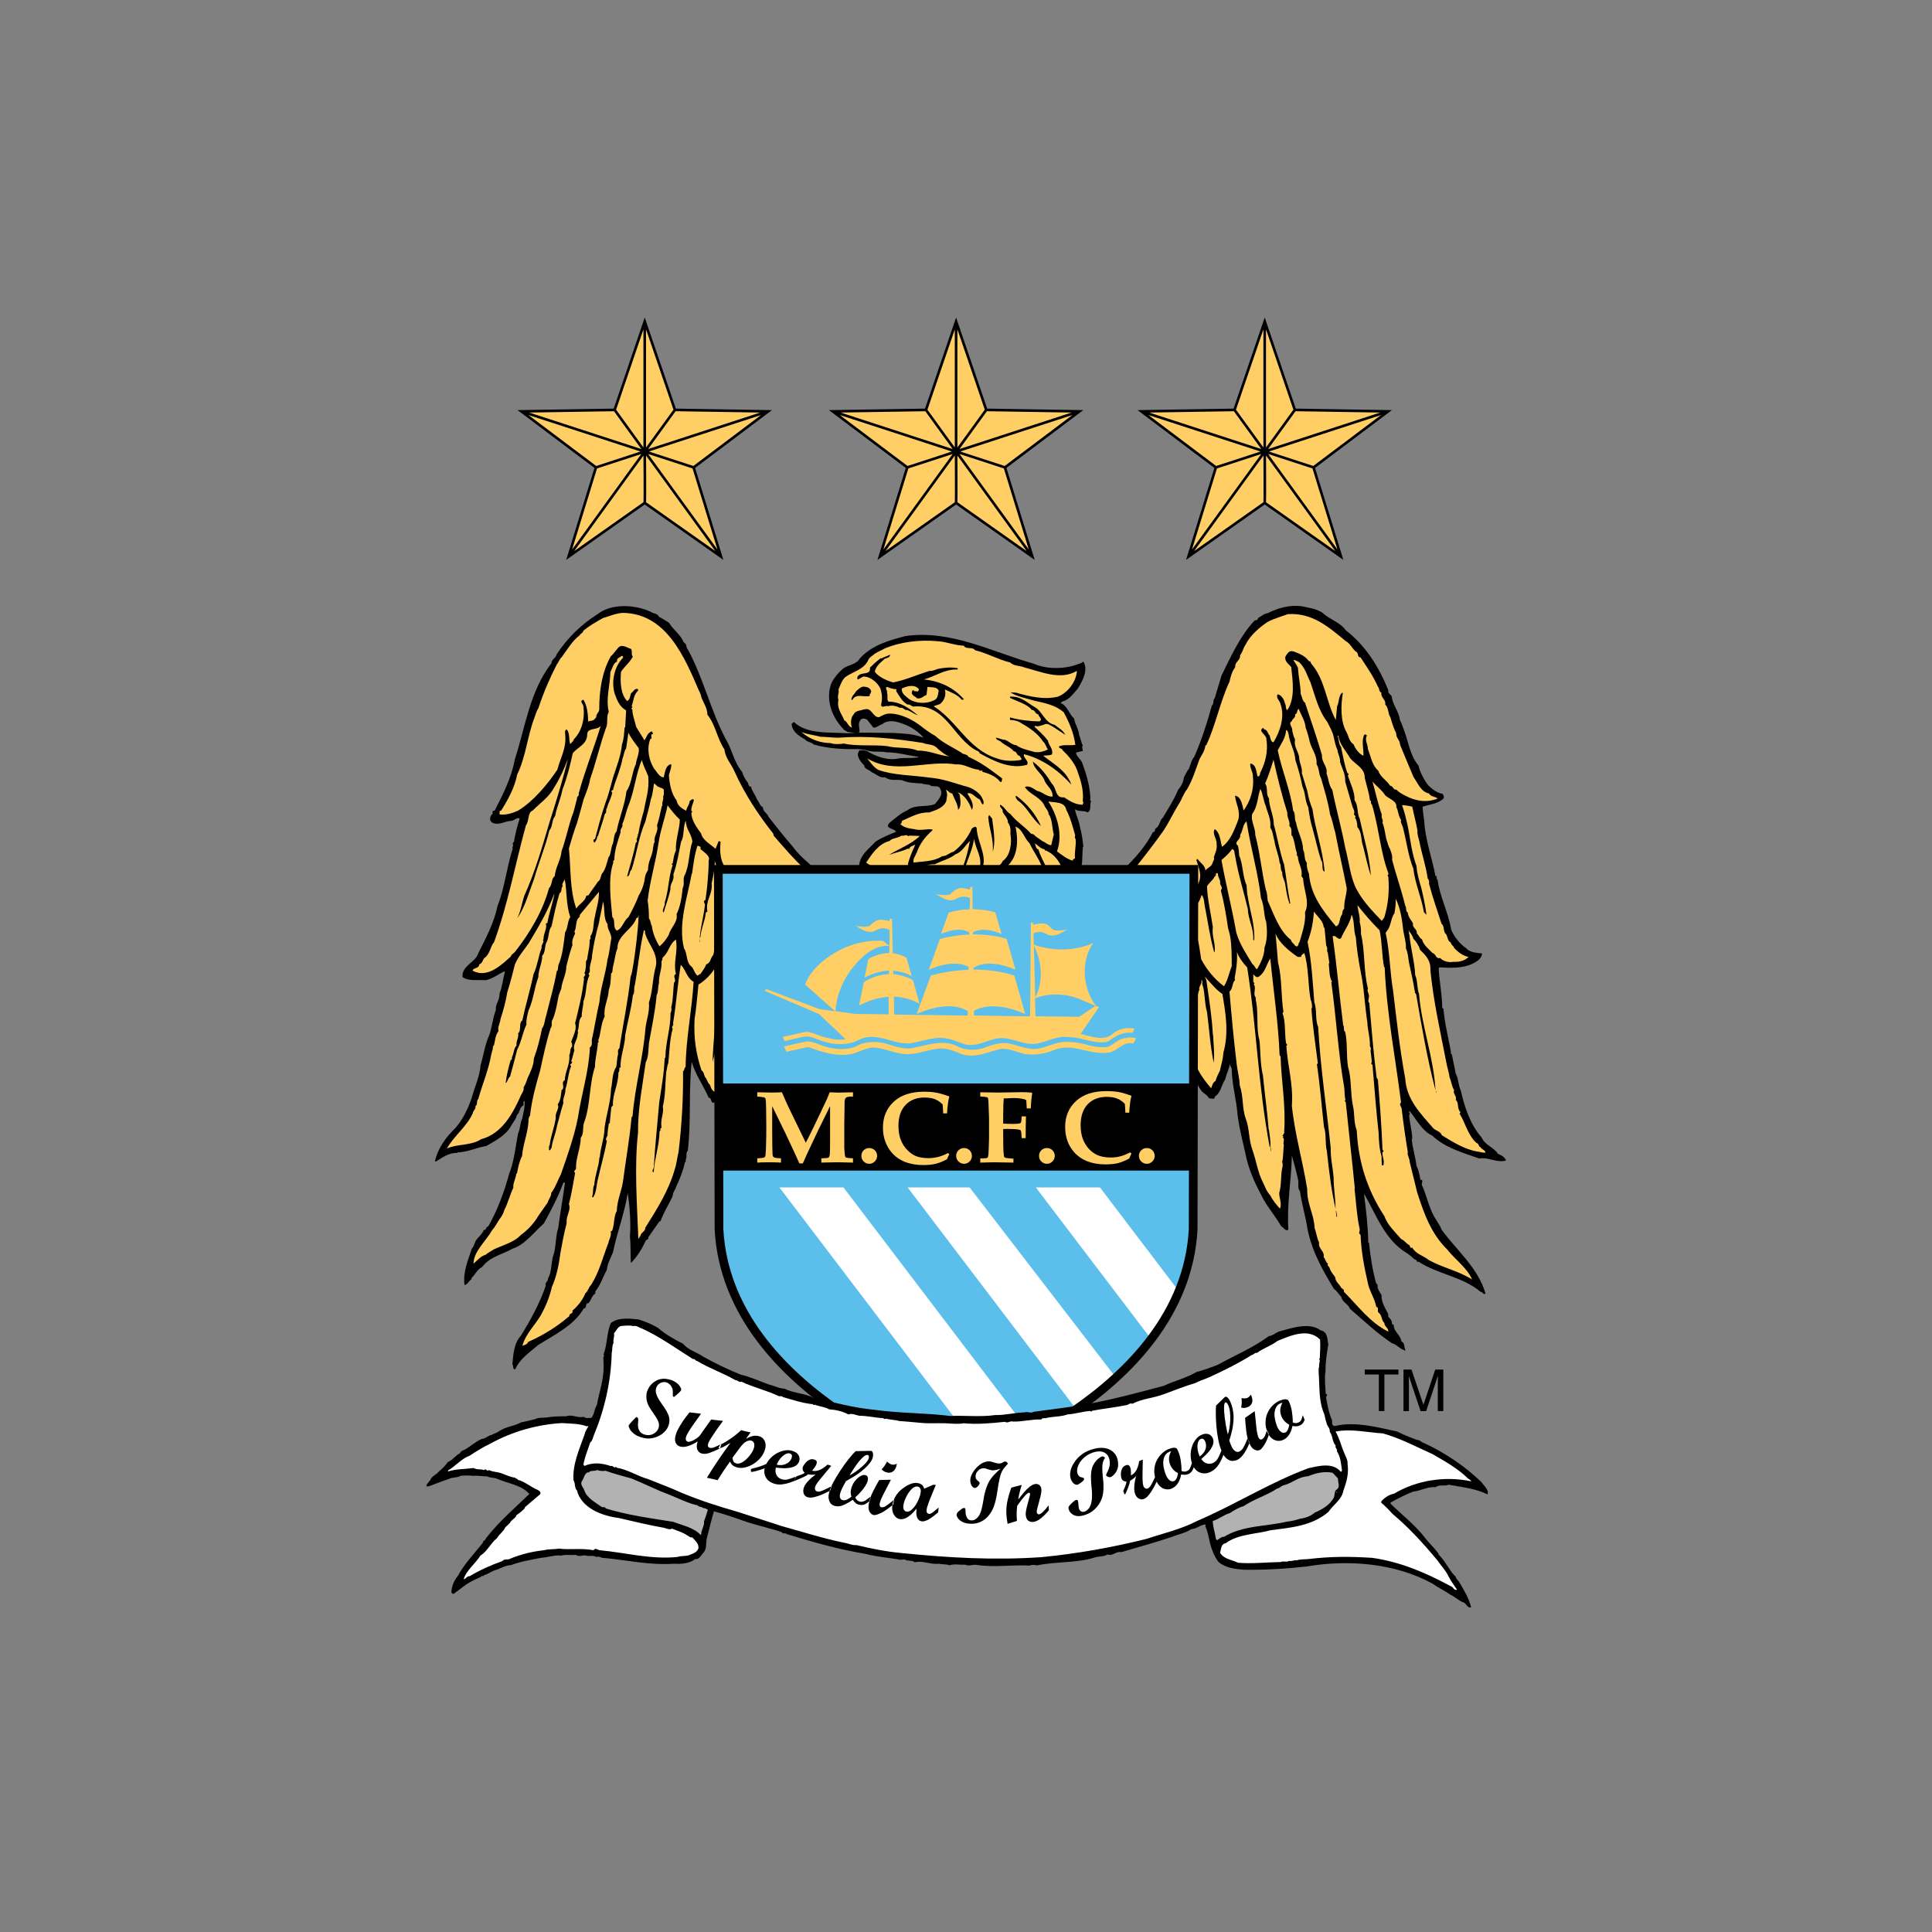 <svg width="512" height="512" viewBox="0 0 512 512" xmlns="http://www.w3.org/2000/svg" xmlns:sketch="http://www.bohemiancoding.com/sketch/ns"><rect x="0" y="0" width="512" height="512" fill="#808080" stroke="none"/><title>manchester-city</title><desc>Created with Sketch.</desc><g sketch:type="MSShapeGroup" fill="none"><path d="M227.792 193.881c.03-1.194-.559-1.975.248-3.095.161-.383 1.219-.533 1.837.03.499.706 1.177 1.386 1.515 1.975.866.18 1.631-.691 2.399-.856.854-.856 2.542-.943 3.663-.676 2.898.676 5.518 2.122 7.314 4.244-2.531-.886-3.678-.988-6.152-1.149l-1.942-.12-8.918-.09c-.529.03-3.337.177-3.337.177-4.694-.338-10.46.353-14.048-2.993l-.589.518c.09 1.957 1.957 3.241 3.561 4.097.353.676 1.709.676 2.309 1.356 3.752 1.104 8.123 1.299 11.697 1.209 0 0 1.736.177 2.384.323 1.297.605 3.711.177 5.151.53 3.003 0 5.56.838 8.446 1.179l.176.09c-1.545.443-3.827.09-5.282.353-3.074.676-6.137-.53-8.518-1.975 0 0-1.515-.383-2.073-.045-.042.338-.367.751-.308 1.075.248 1.284.926 2.035 1.709 2.802 0 1.033 1.53 1.194 1.942 1.796 1.207.428 2.058 1.622 3.588 1.356 1.353 1.03 2.973.515 4.502.766 1.443.706 3.504.781 5.297.871.326.248 1.619.248 2.205.428v.165c.854.338 2.387-.251 2.65.958.84 1.443-.675 2.888-1.455 3.918-2.56.931-5.106 0-7.254 1.607-1.766.781-3.149 2.05-4.676 3.256-1.709 1.694 1.207 1.446 1.631 2.478-1.709.736-3.752 1.446-5.458 2.622-1.796 1.975-4.09 3.421-4.341 6.396.191.383.899.721 1.237.928l54.686.03-.239-.871c1.031.177 1.709.503 2.725.503.105-.503.926-.841.601-1.446h.087l.176-3.993.158-.195c-.158-1.694-.424-3.652-.923-5.364-.263-1.799-1.031-2.891-1.294-4.6 1.031.766 2.471.251 3.325.841 1.117-.488.502-1.871.926-2.963 0-.266-.487-.266-.161-.62-.087-3.316-1.102-6.645-2.208-9.638-.442-1.003-1.53-1.622-1.619-2.637l1.796-.428c.057-.5-.353-1.033 0-1.446-.442-.856-.621-2.062-.956-2.828-.161-1.607-1.102-2.802-1.353-4.334-1.282-1.104-1.796-3.421-3.576-4.097l.427-.353c2.044-.59 2.898-2.125 4.162-3.478 1.294-2.062 2.811-4.951 1.455-7.162-.338.413-1.365.676-1.365.676-3.325 1.356-8.431 1.446-11.741-.09-10.827-3.008-21.89-9.051-33.984-7.339-4.592 1.179-9.035 2.478-12.181 5.983-.84 1.532-3.062 1.697-4.236 2.535-1.207.955-2.396 2.314-3.239 3.921-1.709 4.361.164 9.225 3.239 12.292.12.326.72.353.866.635-.003.003 3.221.652 3.337-.039-.03.09-.03.18-.03.266m88.511 91.262c.645 1.239 1.264 2.505 2.058 3.595.618.853 1.455.943 2.058 2.035.412 0 1.619.53 1.53-.413 1.691-1.104 1.691-2.993 2.811-4.687.248-1.356 1.013-2.565 1.192-4.008.087.679.678 1.269.502 1.784.176 4.361 1.207 7.411 1.545 11.778.589 4.421 1.515 7.426 2.384 11.598 1.013 4.083 2.632 7.237 4.431 10.655 1.44 2.565 3.307 4.687 4.765 7.255.589.174 1.102 1.458 1.882.85-.439-6.983.765-12.547.929-19.628.514 1.975 1.192 4.184 1.601 6.25.353.928-.248 2.388.529 3.155.502 3.493 1.53 6.809 2.032 10.155 1.204 5.971 4 10.82 6.973 15.77.78.518 1.291 1.446 1.966 2.125.248 1.458 1.796 1.796 2.295 3.167 3.579 3.068 7.326 6.645 11.15 9.126 1.443.428 2.208 1.691 3.591 1.957-.517-.943-.09-1.957-1.117-2.475-.164-1.625-2.032-2.475-2.032-4.349-.69 0-.35-.931-.69-1.194-.164-.679-1.013-.769-.75-1.622-.798-1.691-1.885-3.152-1.796-5.127-.514-.751-1.192-1.769-1.031-2.637l-.412-.515c-.953-3.403-1.545-7.399-1.882-10.73h-.173c-.09-4.361-.604-8.695-1.12-12.721.09-.09.09 0 .179.102 3.146 5.528 5.372 11.924 11.15 15.432.678.428 1.21.928 1.709 1.356.263.431 1.028.251.941.931h.502c5.118 3.343 11.592 3.921 16.357 7.944.678 0 .589.838 1.356.515-2.032-6.998-7.741-11.523-11.652-16.977-.502-1.281-1.368-2.388-2.047-3.583-1.368-2.565-1.885-5.277-3.074-8.003-.502-.527.601-1.634-.502-1.634-.176-1.104-.439-2.547-1.028-3.672-.251-2.209-1.12-5.025-1.267-7.162h.146c-.057-2.388-.675-3.834-.822-6.306.592-.353-.439-.859.146-1.033 1.882 2.299 3.251 5.217 5.969 6.483 3.415 3.241 8.094 4.511 12.435 6.058 2.632-.428 4.75 1.284 7.134.518-.329-.766-1.18-1.443-2.121-1.709-1.102-1.799-3.472-2.299-4.341-4.349-2.988-3.406-4.52-7.944-5.533-12.457-.69-1.371-.604-3.244-1.365-4.526-.269-1.607-.681-3.241-1.031-5.112-.329 0-.239-.416-.239-.679-.69-3.849-1.622-7.339-1.972-11.353l-.323-.263c0-3.403-.783-7.076-.941-10.479l.263-.251c2.707.147 6.032.338 8.664-.943 1.117-.515 2.56-1.386 2.56-2.745-1.368-.147-3.325-.248-4.162-1.356-1.709-1.119-3.239-3.065-4.018-4.951-.765-4.687-2.988-8.608-3.576-13.149-.502-.147.087-1.015-.592-1.092-.851-4.597-2.734-9.727-2.97-14.591-.173-.943-.353-2.565-.436-3.741 1.882-.62 4.087-.766 5.53-2.152.266-.413 0-.928-.233-1.269-1.548-.248-2.65-1.179-3.767-2.209-1.09-1.386-2.295-3.669-2.617-5.307-1.885-2.122-2.477-5.187-3.34-7.932-.514-1.443-.926-2.813-1.601-4.169-.266-2.317-1.885-3.846-2.136-6.148-.248-.59-1.102-.856-.923-1.712-2.504-6.22-6.062-11.853-11.272-15.857-1.353-2.05-4.413-2.918-6.119-4.615-1.622-1.104-3.738-1.356-5.694-1.781-3.146-.356-6.223.515-8.87 1.871-1.013.105-1.691.841-2.56 1.284 0 .59-.589.515-.926.676-3.735 3.918-6.295 9.551-8.766 14.591l-1.781 5.968c-.589.518-.087 1.458-.765 1.963-1.279 4.684-2.647 8.874-4.607 13.472-.84 1.033-1.016 2.137-1.458 3.244-.589.691-.926 1.622-1.356 2.388-.176 1.386-.765 2.317-1.53 3.241-1.102 2.655-2.65 5.04-4.09 7.429-.765.5-.765 2.212-1.793 2.727-.412.177-.057 1.104-.765 1.015-1.945 3.774-4.798 6.986-7.884 9.976l18.715-.087-.114 55.021m-125.7 6.441c-.604.057-.971.132-1.061.221-1.368.676-.675-1.092-1.709-1.179-1.353-3.152-3.487-6.07-4.502-9.476-.854 7.929-.09 15.684-1.031 23.537-.678.694-.09 1.532-.502 2.14l-.09.928h-.176c-.427 2.14-1.353 4.451-2.295 6.411-.176.769-.941 1.532-.941 2.565-1.117 2.371-2.295 4.083-3.236 6.645h-.251l-2.988 4.262c.266.602-.499.518-.675.928-1.09 2.329-2.208 4.097-3.914 5.893-.176-2.122 0-4.861-.266-6.998.266-3.4 0-7.764-.589-11.508-.854 5.382-2.808 10.317-3.914 15.681-.589 1.461-1.443 2.918-1.619 4.624-1.102 1.957-1.619 3.993-3.059 5.705v.605c-.944.413-1.117 1.957-1.885 2.55-.941-.075-.176 1.371-1.192 1.371-2.471 4.436-7.75 6.986-12.004 9.641-2.22 1.945-4.855 3.58-6.134 6.48-.75.09-.412-.943-.75-1.356.236-2.565.424-5.63 2.223-7.51 2.441-3.921 5.088-8.698 6.618-13.298-.323-.763.604-1.027.604-1.886.923-1.619.84-3.831 1.279-5.804.941-2.299.589-5.112 1.44-7.677.517-3.996 1.192-7.68 1.781-11.939h-.427c-1.264 3.493-3.397 7.593-5.193 10.835-2.542 2.227-5.016 5.63-8.252 6.663-2.886 1.619-6.032 2.122-8.094 4.864-1.353.676-1.778 1.96-2.796 2.891v.338c-.675.338-1.028 1.458-1.885 1.532-.427-3.669 1.013-6.645 1.942-9.623.529-.518.708-1.374 1.031-2.062.618-1.015 1.706-1.694 2.148-2.888.84.075.412-.856 1.177-.943 2.384-4.172 4.266-9.126 5.533-13.915 1.294-3.068 1.706-7.324 2.384-10.73.604-1.269.442-2.565 1.117-4.008.266-1.622.765-2.918.589-4.63-.517.263-.176.784-.266 1.206-1.177.503-.84 1.799-1.766 2.565-.266 1.266-1.117 1.96-1.631 3.068-1.44 2.385-3.986 3.681-6.459 5.127-2.65.413-4.78 1.607-7.678 1.709v.147c-2.121-.147-4.003 1.209-5.62 2.227h-.338c.783-3.493 2.898-6.396 5.458-8.871 1.957-2.23 3.325-5.115 4.326-8.003.78-2.918 2.148-5.807 2.324-8.638.765-2.475 1.177-5.528 2.295-7.929.75-2.035.941-4.69 1.778-6.722-.248-1.547 1.102-2.652.926-4.271.765-1.799.956-4.011 1.473-5.971-1.709.676-3.074 1.96-5.118 2.391-1.972-.165-4.607.338-6.122-.841-.353-2.918 3.472-3.951 4.09-6.163 2.032-4.097 4.236-8.093 5.178-12.706 1.882-4.687 2.384-10.054 4.003-15.091l-.075-.533c.589-.323-.338-.826.427-1.356.248-1.694.84-4.169 1.53-6.217-.854-.266-1.47.59-2.205.676-1.706 0-3.34 1.371-5.136.443-.75-.53-.574-1.386-.164-2.062.678-.09-.176-1.194.854-1.089 2.223-4.364 4.443-8.638 5.372-13.678 2.811-8.68 3.914-17.907 9.695-25.411 0-1.03 1.192-1.356 1.383-2.388 2.886-4.331 6.459-7.839 10.8-10.58 3.648-2.888 9.889-2.625 14.212-.59.618.503 1.709.338 2.061 1.269.923.443 1.766 1.033 2.719 1.622.926 1.724 3.059 3.08 3.827 5.127 1.013.515.514 1.356 1.192 2.035 4.09 7.602 5.883 15.8 9.886 23.463 1.766 2.831 2.208 6.235 4.431 8.874.248.943.84 1.957 1.353 2.637.427.353.164 1.284 1.013 1.284.176 1.119 1.207 2.227 1.548 3.331.675.781.75 1.712 1.601 2.137 0 1.194 1.12 1.446 1.458 2.478 1.867 2.373 4.341 5.528 6.295 7.752 1.44 1.957 2.722 3.152 4.428 4.612.439.53.971 1.003 1.53 1.443l-25.538.165.212 61.442" fill="#000"/><path d="M316.361 236.621c.382-.664.708-1.341.956-2.035 1.458-2.314.424-4.349-.251-6.66.09-.162.176-.356.338-.251.678 1.015 1.957 1.607 2.047 2.993.427-.62 1.706-1.033 1.882-1.975.09-.428.678-1.119.326-1.443.353-1.119.941-2.152.765-3.595.09-1.356-1.267-2.727-.502-3.921 1.446.943 1.446 3.155 1.942 4.684 2.309-1.694 3.236-4.511 4.266-7.073.678-2.535-.589-4.169-.84-6.471 1.604.159 1.942 2.46 2.28 3.936 1.793-2.478 2.823-5.735 2.471-8.886.087-1.368-.926-2.46-.678-3.58 1.533.248 1.533 2.047 1.882 3.403h.338c.248-.165.338-.59.427-1.015 1.264-2.478 2.118-5.543 1.604-8.698.188-1.356-2.474-2.224-.84-3.155l.251.413c1.013.177.837 1.119 1.455 1.622.161.691.338 1.796 1.013 1.796 1.709-2.816 3.062-6.734 1.867-10.081-.09-.841-1.353-1.694-.768-2.625 1.031.177 1.709 1.356 1.96 2.478.338.503.087 1.532.604 1.697 2.118-3.068 1.44-7.68 1.028-11.422-.618-.766-1.796-1.443-1.548-2.742.517-.766.929-1.799 2.223-1.356 1.353.503 3.146 1.194 4 2.565.427-.105.499.338.589.59 3.752 4.259 4.003 10.32 6.558 15.004l.338-3.655c.592-1.03.338-2.813 1.353-3.595l.164.102c-.502 3.05-.678 7.327.866 10.14.675 1.104.765 2.727 1.957 3.406.502 1.194 1.356 2.475 2.635 3.08.099-1.886-.592-4.008.248-5.615.263-.105.529 0 .678.236-.678 1.209.263 2.299.263 3.595.765 1.945 1.12 4.334 2.734 5.72.589 1.769 2.208 2.475 3.149 3.996.854 0 .765 1.194 1.622 1.015 1.028 1.033 2.295 1.547 3.472 2.137 2.474 1.015 4.945 1.281 7.502.248-.592-.59-1.793-.413-2.295-1.356-2.121-.413-2.988-2.802-4.09-4.349-1.177-2.813-2.471-5.807-3.561-8.533 0-1.269-1.114-1.784-1.028-3.068-.606-1.104-1.12-2.742-1.53-4.187-.678-.943-.427-2.55-1.383-3.421.266-1.356-1.267-1.781-1.001-3.155-.708-.147-.517-1.266-.956-1.604-1.267-2.906-2.955-5.205-4.592-7.767-.75.09-.589-.856-.923-1.296-1.294-.826-1.622-2.284-3.062-3.05-4.443-3.669-8.769-7.501-15.255-7.091-1.867.676-3.752 1.209-5.372 2.062-2.295 1.517-4.682 3.655-5.856 6.043-.618.856-.783 2.035-1.455 2.813.161 1.371-1.458 1.694-1.282 3.155-.851 1.104-1.192 2.403-1.53 3.846-2.468 5.277-3.678 11.583-6.137 16.803l-.248.087c-.176 1.532-.854 2.302-1.53 3.568-1.031 2.745-1.867 5.63-3.328 8.048-.941 1.092-1.44 2.888-2.295 4.08-1.282 2.122-2.474 4.597-3.842 6.734-2.471 3.508-5.166 6.956-7.899 10.419l15.829-.03-.006 6.238m-103.102-6.29c-2.973-2.757-5.533-5.762-8.24-8.886l-.09-.515c-3.914-4.939-7.577-10.479-10.298-16.537-.869-2.047-2.384-3.403-2.65-5.792-1.957-2.918-2.295-6.396-4.517-9.228 0-1.709-1.013-3.065-1.545-4.436-.146-.691-.412-1.461-.675-1.871-3.827-8.874-8.592-20.455-20.155-20.649-1.885.09-3.678.928-5.294 1.371-1.957 1.104-3.561 2.035-5.178 3.331-.087.676-.851.766-.941 1.182-2.133 1.634-3.325 3.858-4.855 5.893-.529.413-.854 1.446-1.267 1.889-1.882 3.655-3.591 7.665-4.87 11.583-.427.602-.75 1.634-1.031 2.475-1.867 4.777-2.28 10.407-4.589 15.106-.675 3.493-2.471 6.737-4.251 9.566-.601.057-.353.575-.442 1.003 1.631.266 3.504-.323 4.945-1.003 4-2.418 7.768-6.929 10.4-10.85.765-3.155 2.545-5.72 2.032-9.641 0-.338-.075-1.033.517-.946.765 1.033.442 2.655.854 3.834.263-.413.851-.676.941-1.269 2.044-2.05 2.973-5.292 2.56-8.608.075-.706-1.279-1.547 0-1.886 1.004 1.622 1.177 3.658 1.267 5.807.442-.353 1.177-.09 1.619-.605l.517-.59c-.087-.958.78-1.209.78-2.05 0-5.127.738-9.904 3.062-14.088.675-.59 1.102-1.269 1.781-2.035 1.013-1.446 2.384-.266 3.573.075.499.691-.09 1.461.499 2.047-.851 1.625-2.205 2.568-3.146 4.023-.251 2.816-.09 5.971 1.619 7.752.765-.338.765-1.281 1.031-2.047.675-.428.941-1.446 1.867-1.104v.428c-1.192.943-1.192 2.828-1.706 4.097.69.248-.514.503.191.856 0 1.532.678 3.068 1.013 4.6.678 1.194 1.515 2.391 2.193 3.568.705-.931.705-1.945 1.972-2.373l.338.679c-1.102.192.102 1.194-.765 1.371-1.013 2.742-.338 5.63 1.013 7.839.78.856 1.365 2.299 2.56 2.299.338-1.266.442-3.227 1.972-3.478.161.676-.353 1.957-.604 2.888.161 2.475.675 4.951 2.047 6.734.176 1.371 1.44 2.137 2.542 2.727.102-.931.926-1.709.926-2.637.442-.09.708-.856 1.117-.162-.248.943-.765 1.781-.675 2.888.09 0 .176 0 .266.177l-.266.248c0 2.05 1.443 3.933 2.56 5.468.412 1.871 2.56 2.891 3.827 4.097l.854-2.062.499.177c-.236 2.478-.146 4.777 1.12 6.663.176.075.427-.09.502.075-.12.251-.12.428-.045.53h20.722m42.161-59.204c.589 1.092 2.295.165 2.973 1.194 3.236.766 6.059 2.46 9.283 3.241 1.102 1.018 2.474.766 3.914 1.356 4.105 1.015 9.462 3.493 13.8.868-.161 2.802-2.309 5.69-4.927 6.809-3.678.943-7.592 0-11.239-1.033l-1.458-.087c1.706 1.119 4.072 1.547 6.385 2.227 2.719.605 5.691 1.194 7.753 3.08 1.44 2.637 2.722 5.63 3.059 8.608-1.53.266-3.149-.177-4.353.44-.06.578.869.413.941.931 1.44 1.356 3.074 3.241 3.839 5.202.926 2.655 1.867 5.277 1.548 8.431.412.266-.087.62 0 .868-2.058 0-3.502-1.03-4.945-1.957-2.471.248-1.885-2.388-3.236-3.598-1.383-2.299-2.988-4.349-5.031-5.863.176 1.957 2.56 3.227 3.149 5.187.589 1.281 2.223 2.299 2.047 4.097-1.709 0-2.632-1.266-4.072-1.532-1.031-.605-2.133-1.532-3.254-1.033 1.371 2.137 4.177 2.565 5.282 5.127.338.679.941 1.122 1.013 2.05 1.031 1.443.866 3.58 1.368 5.379l-.675 2.885c-1.031-.087-1.446-.763-2.387-1.119-.941-.751-1.53-.943-2.295-1.769l-.708-.192c-1.604-1.871-3.827-3.152-5.429-5.187-1.192-.691-1.548-1.96-2.722-2.475-.263.766.854 1.018.678 1.871.353.856 1.44 1.712 1.368 2.831.678.826.765 1.945.678 3.05.427 2.478 0 5.735-2.047 7.177-.427.928-1.192 1.532-2.118 2.284l-2.928-.087-.075-1.697h.102c.164-3.331-1.706-5.807-1.882-9.284-.427-.676-.929 0-1.267.162-1.028 2.373-2.898 4.702-4.855 6.145-1.102.254-1.957 1.269-2.988 1.179-2.295 1.461-4.679 1.296-7.577 1.712-.338-.928.514-1.859.84-2.727.78-2.284 2.22-4.169 4.105-5.792v-.263c-1.545-.251-3.074.425-4.78-.09-1.353-.162-2.811-.413-3.735-1.356.427-.087.338-.518.499-.856 2.399-1.015 4.341-2.299 7.251-2.224 1.604-.59 3.576-1.104 4.431-2.903.164-.928.499-2.119-.09-3.068.589.09.941.946 1.706.946.502 1.443 1.53 2.885 1.53 4.349 1.004-.841.589-2.903.412-4.083-.146-.177-.248-.353-.412-.353v-.177c1.709.62 2.973 2.655 3.663 4.615.765-1.461-.442-3.068-1.192-4.349 1.192-.413 2.032 1.03 3.149 1.529.502.266.589 1.625 1.09 1.299.266-.709-.326-1.634-.678-2.224-1.013-1.284-2.62-2.227-4.326-2.568-2.65-.766-5.796-1.957-9.208-2.224-4.679-.679-9.534-.59-13.624-2.05-1.44-.841-2.047-2.035-2.97-3.05 7.415 4.421 15.831.338 23.656 1.604 1.972-.248 4.105 1.371 5.975 1.371 0 .515.589.177.926.266v.326c1.458.353 3.588 1.119 4.694 2.637.412.192.412-.236.502-.485v-.443c-3.325-2.46-5.354-4.097-8.945-5.717-.236-.766-1.353-.503-1.852-1.104-2.047-1.281-5.031-2.637-6.916-4.436-1.267-.679-2.722-1.712-3.988-2.745-2.044-1.517-4.942-3.065-7.843-3.152-1.264-.057-2.044.443-3.059.958-1.709.072-1.885-2.727-3.914-2.05l-.09-.03c-1.031.44-2.297.192-2.826 1.562-.338.177-.338.518-.338.518-.338.751-.338 1.957 0 2.724-1.013-.177-1.102-1.458-2.032-1.889-.675-1.709-2.044-3.155-1.545-5.453-.412-.856.266-1.975 0-2.739.427-.841.675-1.945 1.455-2.891.03-.117.427-.428.427-.428 2.032-1.458 5.028-1.957 6.119-4.702.338-.485.765-.808 1.117-1.015.854-.841 2.205-1.236 3.236-1.871 4.18-1.709 9.196-2.314 13.887-1.871 2.211.075 4.508 1.107 6.979 1.191" fill="#FFCE65"/><path d="M235.913 173.51c-.164 1.092-1.353.676-1.855 1.446-1.031.856-2.061 1.871-2.223 3.08 1.013 1.356 3.044 2.287 4.84 2.816 3.149-.59 6.474-2.062 9.635-3.068.678.147 1.694-.353 2.28-.53 1.631-.338 3.415-.5 5.207-.177v.353c-3.415-.177-5.886 1.799-8.945 2.637 4.266.428 7.843 2.137 10.564 5.205-.087.266-.338.09-.529.177-1.09-1.356-2.958-2.035-4.502-2.739.427 1.386-.09 2.918-1.264 3.861l-1.709.587c6.208 3.834 9.106 11.439 16.773 13.825 2.032.766 4.353.766 6.382.413.43-.413-.263-.679-.338-1.104-.923-.09-.604-1.104-1.545-1.194-1.013-1.209-2.366-1.532-3.484-2.565-.338-.356-1.192-.356-1.267-1.033.589 0 1.455.53 2.28.53 1.117.338 2.058 1.443 3.092 1.443 1.09.856 2.97 1.284 4.162 1.622 1.515.515 2.901.177 4.251-.5-.592-.709-.592-1.547-1.282-2.062-1.368-2.125-3.484-3.568-5.62-4.777-.783-.59-1.867-.943-3.059-.943-.164-.165-.09-.413-.09-.676 2.474.676 5.461 1.03 7.843 1.03.923-.676-.266-1.104-.338-1.871-.869 0-.869-1.284-1.706-1.119-1.192-1.607-3.917-2.287-5.796-3.241v-.338c2.988-.09 4.341 1.532 6.725 2.903 1.882 1.104 2.471 4.023 5.118 4.6 1.09.928 2.118 1.281 2.796 2.637l-3.224-2.125c-.762-.353-1.631-1.194-2.557-.515-.678.105-1.356.602-2.223.248l-.161.263c1.102 1.033 2.384 2.122 3.576 3.669.161 1.281 1.53 2.227 1.028 3.669-.765.338-1.545.165-2.309.338 2.309 1.784 5.545 3.669 6.901 6.411.266.251.353.841.604 1.269-3.397-3.744-7.577-6.839-12.608-8.105-.263 1.018 1.44 1.709.854 2.813-4.431 1.281-8.858-1.015-12.611-3.065 0-.428-.514-.605-.765-.691-6.298-3.316-8.079-12.526-16.862-11.673-.499-.177-.84-.676-1.458-.53-1.44-.826-2.205-2.299-3.044-3.658.164-.087.164-.353 0-.425-.69 0-1.631-.251-2.309-.605-.84.177.176 1.03-.075 1.634.338.838-.191 1.781.427 2.284 3.149 0 5.62 1.889 7.738 3.595-.675-.177-1.778-.943-2.737-1.368-.822.162-1.087-.841-2.032-.59-.944-.515-2.205-.766-3.059-.428-.589-.338-1.972.766-1.885-.53.338-1.443.266-2.802-.251-4.244-.765-1.532-2.635-3.152-4.517-3.08l-1.353.763c-.353-.075-.176-.428-.176-.676.854-1.607 3.576-.159 3.325-2.475.941-.931 1.796-1.694 2.826-2.475.146 0 .484.102.574-.165.612-.171 1.291-.509 1.966-.763" fill="#000"/><path d="M165.151 174.276c-2.28 2.212-3.209 6.22-2.28 9.464.675 1.889 1.279 3.505 3.059 4.526-.075 1.712-.161 2.727-.248 4.526h-.176c-.09 1.532-.161 2.975-.675 4.511-.266 2.903-1.443 5.896-2.384 8.788-.69 2.475-1.117 4.361-2.044 6.836-1.117 3.241-1.867 6.22-2.722 9.464-.427-.09-.517.428-.338.676l.161.266c.427-.443.765-1.03.765-1.709h.176c.586-1.96 1.279-3.759 1.867-5.983.604-.248.09-1.092.517-1.446.412-1.607 1.117-2.565 1.44-4.184-.765-.5.412-.5.266-1.018.675-2.475 1.942-5.187 2.471-8.105.412-.928.338-1.784.929-2.55.176-1.284.424-2.831.604-4.187.589 1.356 1.706 2.742 2.722 4.097.248 1.532-.678 2.891-.765 4.439h-.09c-.926 2.137-1.031 5.115-2.384 6.986-.427 3.598-1.954 7.18-2.632 10.67-.705.679-.705 2.227-.941 3.158-.589 1.03-.502 2.99-1.207 3.756-.412 1.356-.75 3.227-1.766 4.349-.263.59-.353 1.712-1.028 2.047-.854 1.356-1.709 2.299-2.474 3.583l-.604.162c-.338 1.634-2.032 2.152-2.632 3.421-1.781-4.864-1.443-10.907-1.972-15.947.618-2.137 1.297-4.526 2.061-6.486.675-2.122 1.192-4.349 1.867-6.66.675-1.712 1.443-3.565 1.691-5.277 1.548-4.361 2.65-9.138 4.18-13.469.678-1.386 0-2.831.765-4.361-.84-3.421.353-6.896.427-10.494.514-.946.78-2.475 1.793-2.802-.248-.943.604-.943 1.102-1.458.436-.192.436.236.496.41m182.153 6.577c1.267 3.655 2.032 7.324 4.502 10.566.517 1.104 1.368 2.478 1.631 3.834.326 1.284.415 2.227 1.004 3.508.087 1.015.765 1.96.69 3.152.502 1.697 1.458 3.158 1.368 5.205l1.942 6.734c.266.518.678 1.371.353 1.96.075.177.765.605.263.856.502.59.592 1.446.678 2.565 1.267 1.356.837 3.331 1.53 5.127.675 2.625 1.192 5.277 2.032 7.662-.326-4.951-1.954-10.404-2.97-15.091-.768-1.446-.266-3.331-1.356-4.864.087-2.152-1.031-4.277-1.706-6.324-.179-.428.502-.676-.179-.841-.851-2.314-1.204-4.789-1.706-7.016-.678-.751-.499-2.119-.941-2.885h.263c.251 2.299 2.136 4.097 3.062 5.881 1.548 1.886 3.914 2.565 3.914 5.292.439 1.889 1.204 4.097 1.368 5.968.604.09 0 .781.514 1.018 1.793 5.807 2.295 12.807 4.353 18.186.239.59-.529.59 0 .931.323 3.936 0 7.264-1.046 10.832l-.675.946c-2.387-2.478-4.927-5.127-6.636-8.285-1.706-3.155-2.047-7.411-3.062-11.155-.941-5.04-2.384-10.155-3.415-15.286-.941-1.179-1.031-3.155-1.53-4.334.338-1.889-1.353-2.918-1.204-4.879-1.353-4.612-2.973-9.299-4.502-13.9-.765-.515-.678-1.443-1.12-2.209-.084-2.565-.583-4.451-.762-7.091-.326-.676-.765-1.284-1.18-1.96.415-.177.854.266 1.356.413 1.709 1.389 2.297 3.774 3.167 5.483m-103.797 1.788c0 .248-.102.59-.353.59l-.944-.075c.09-.09 0-.177-.075-.177-.427-.266-.338.338-.514.5 0 .871.941 1.033 1.353 1.547 1.117.338 1.709-.602 2.56-.841l.266-2.152c1.102.177 2.545-.075 2.97 1.03-.236.943-.176 2.212-1.353 2.568-1.885.943-4.694.838-6.474-.356-.941-.856-2.047-1.356-1.957-2.802 1.198-.602 3.403-1.278 4.52.168" fill="#FFCE65"/><path d="M230.81 182.974c.251.587-.427.853-.338 1.443-1.207.515-3.735-.856-4.589 1.119-.105-.177-.179-.09-.266-.09.087-1.104.851-1.446 1.279-2.299.601-.443 1.013-1.03 1.867-1.191.854.075 1.619.162 2.047 1.018" fill="#000"/><path d="M346.019 192.878c.326.766.765 2.299 1.028 3.493.505 2.227 2.032 3.669 1.858 6.145.851 1.443.427 2.299 1.192 3.744.929 3.241 1.87 6.22 2.384 9.551.604 1.446.869 3.241 1.368 4.777 1.031 5.382 2.032 9.551 3.062 14.84-.075 1.889-.765 3.346-.678 5.382-.604.59-.353.856-.604 1.622-.84.946-.338 2.655-1.604 3.068-3.412-4.184-6.647-8.105-7.146-13.987-.353-.781-.693-2.137-.529-2.816-.837-1.018-.412-2.299-1.004-3.49-.087-2.637-1.443-4.702-1.882-7.237-.517-.784-.087-2.58-.765-3.098-.765-5.63-2.901-10.389-4.09-16.019.854-1.712 2.148-3.346 2.208-5.382.517.087.678 1.015.765 1.712.436 2.209 1.545 3.831 1.703 6.22.765 2.299 1.44 4.774 1.885 7.073.854 1.799.589 3.595 1.53 5.468.251 1.871.606 3.918 1.18 5.792.783 2.742 1.383 5.72 2.22 8.195.693.856 0 2.802.929 3.065-.412-5.54-2.62-11.763-3.206-16.537-.621-1.532-1.031-2.903-1.383-4.864l-1.44-4.687c.173-1.386-.502-2.388-.678-3.771 0-1.859-1.533-2.978-1.117-5.187-.415-.691-.502-1.458-.75-2.299.161-1.033-1.204-1.889-.087-2.565.087-.679 1.099-.856.837-1.781.765-.192.353-1.033.941-1.458.681 1.613 1.697 3.146 1.873 5.031m-192.682 17.479c.338.428-.601.766-.427 1.356-.442 1.386-.69 3.095-1.282 4.451-1.013 2.888-1.691 6.396-2.808 9.374-.176 2.391-1.619 4.259-1.796 6.648-1.013.691-.589 2.314-1.53 3.167-1.619 6.043-5.106 11.939-8.945 16.8-.263.413-1.09.766-1.192 1.356-2.28 1.975-6.047 5.881-10.047 3.759l-.075-.075c.338-.856 1.691-.443 1.781-1.634.854-.248.854-1.194 1.368-1.694 1.455-.943 1.545-3.068 2.545-4.184 3.752-10.317 5.545-20.401 8.443-30.951.926-1.209.412-3.436 1.793-3.921 2.208-2.227 4.326-3.508 5.769-6.25 1.455-2.299 2.65-4.951 3.588-7.486-1.368 5.63-3.062 11.068-4.855 16.698-2.032 6.914-3.827 13.146-6.722 19.617-.69 2.062-.926 4.112-1.882 5.983 2.044-2.831 3.146-7.016 4.517-10.583 1.192-4.259 2.988-8.431 4-12.706.941-1.033.589-2.742 1.53-3.834.499-2.565 1.44-4.451 1.957-7.016 1.192-3.068 2.047-6.471 2.722-9.623 1.294-1.634 3.764-2.314 3.824-4.879-.06-2.035 2.65-1.092 3.591-2.388-1.793 5.899-4.263 12.047-5.868 18.015m64.113-15.106c1.353 0 3.221.248 4.664.248 7.932-.59 14.651.177 22.497 1.386 1.365.59 2.811.165 3.986 1.622.944.676 1.885 1.694 3.146 1.945-2.97-.165-5.264-1.607-8.589-1.532-2.295-1.033-5.53-.515-8.076-1.191-3.239-.428-8.094.099-11.416-.679-1.031.162-2.662.248-3.546-.132-2.826 0-5.563-1.06-7.768-2.933 1.766.691 3.221.748 5.103 1.266m123.714 20.132c-.176 1.194.851 2.388.52 3.508.765.515.514 1.781.574 2.55h.191c.75 1.712.678 3.08 1.267 4.687-.248.676.248.62.248 1.03.087 1.799 1.294 2.978.941 5.025l.439.605c.075 2.888 1.855 6.235.502 8.946.248 2.724-.765 5.468-1.458 7.944-.424.248-.158 1.622-1.189.943-.251-.59-.941-.784-1.09-1.532-3.149-2.478-4.532-6.836-6.152-10.404-.146-.943-.09-1.972-.502-2.918-1.102-4.774-1.53-9.712-2.796-14.501.06-1.948-1.294-3.741-.783-5.63 1.458-1.856 1.368-4.511 2.136-6.561.589.931.837 3.256 1.44 4.526.412 1.694 1.443 3.493 1.192 5.717.678 1.018.765 2.391 1.102 3.568.266 1.975 1.207 3.864 1.356 5.72.526.676.102 1.871.69 2.478 0 1.634.678 1.975.854 3.508.338 2.122.427 2.975 1.102 4.951l.179-.177c-.69-3.493-1.031-6.752-1.619-10.242-1.204-3.406-1.706-6.986-2.734-10.568 0-2.388-1.282-4.777-1.282-7.001-.911-1.015-.161-2.813-1.016-3.921.944-2.137 1.619-4.349 2.223-6.306 1.028 4.762 2.292 9.712 3.663 14.058m-169.361-9.641c.266 3.669-.589 5.807-1.177 9.123-.589 2.065-1.117 3.921-1.458 6.148l-.251.251c.589.266-.427.353.087.778-.762.165.251.931-.514 1.281-.517 2.802-1.548 6.133-2.312 8.946.854-.09.517-1.356 1.192-1.796 1.368-4.169 1.885-8.77 3.666-12.777.439-1.889 1.117-4.008 1.443-5.896.514-1.266.601-2.885.854-4.169.353.075.783.841 1.297.931.409.266 1.09.266 1.264.679 0 .266.176 1.386-.176 1.886.263.766-.412 1.356-.161 2.478h-.164c-.353 1.622-.762 3.58-1.279 5.127.514 1.694-1.031 2.885-.604 4.421-.427.5-.266.943-.427 1.461-.158 2.284-1.353 3.403-1.353 5.968-.248.338-.69 1.179-.762 1.694-.251 1.799-.678 3.403-1.709 5.04-.678 1.871-1.691 3.834-2.635 5.63-1.47 1.194-1.619 3.068-3.161 3.669-1.192-.856-.248-2.742-1.192-3.595-.412-4.436-1.192-10.407.266-14.415-.09-.251-.09-.5.248-.676.09-2.727.854-4.774 1.694-7.429-.251-.931.765-1.269.427-2.125.69-1.371.956-3.155 1.548-4.687 1.706-4.023 1.954-8.372 3.645-12.292.439 1.706 1.117 2.828 1.706 4.346m195.312 5.04c1.028.931 3.179 1.55 2.913 3.068.589 1.104.514 2.4 1.264 3.403-.239.856.439 1.386.604 2.475.869 3.421 1.353 7.252 2.632 10.407.601 4.451 2.058 7.252 2.823 11.601l.675.691c-.266-2.299-.854-4.954-1.383-7.162-.586-2.065-1.09-3.511-1.264-5.807-1.622-4.361-1.691-8.695-2.811-12.616-.251-1.209-.589-2.224-1.016-3.508.675.09 1.882.177 2.707.443.442 2.212 1.031 4.244 1.383 6.306-.09 1.092.266 1.859.499 2.891.693 3.58 1.709 6.306 2.211 9.817.353.353.439.856.353 1.371.941 3.669 2.208 7.147 3.325 10.655.851.605.326 2.062 1.192 2.742.427.503.338 1.859 1.279 2.212-.09.59.854.946.854 1.446 1.09 1.104 2.205 2.035 3.827 2.388-1.117 1.033-2.471 1.356-4.003 1.281-1.282.248-2.823-.177-3.499-1.015-1.27.338-1.09-1.119-2.032-1.299-.854-.928-2.384-2.035-2.811-3.655-.693-.338-.78-1.033-1.368-1.532.176-1.209-1.267-1.446-1.013-2.727-.604-1.033-1.282-1.634-1.371-2.813-.675-.338-.263-1.299-.675-1.799-1.028-4.274-2.471-8.195-3.502-12.278.176-1.015-.248-1.889-.502-2.67-.499-.823-.678-1.769-1.028-2.802-.338-1.443-.427-2.885-1.016-4.274.341-.676-.427-1.266-.173-2.122-1.102-3.155-1.518-5.45-2.471-8.785 1.016 1.185 2.471 2.206 3.397 3.664" fill="#FFCE65"/><path d="M275.858 218.894c-2.471-1.957-3.663-5.115-6.223-6.824-.161-.353-.765-.856-.323-1.194 2.793 2.047 5.091 4.762 6.546 8.018" fill="#000"/><path d="M282.58 214.616c1.12 2.137 1.706 4.523 2.384 6.824-.248.177-.087.766.09.943.173 1.784-.338 3.244-.176 5.043-.161.338-.768.147-.502.676-1.545-.338-3.089-1.622-4.266-2.475 1.622-4.361.09-9.551-2.295-13.235 1.781.353 4.341 0 4.765 2.224m-102.425 2.566c0 2.475-1.207 5.465-1.031 8.267-.589 1.104-.589 2.122-.854 3.331l-.338.248.338.177c-1.117 3.227-1.013 6.561-2.133 10.066.251.766-.926 1.975-.248 2.565.589-2.137 1.368-4.097 1.793-6.22-.176-1.547 1.117-2.227.765-3.861 1.031-2.975 1.368-5.45 2.047-8.698.926-1.443.427-4.011 1.279-5.54 0 2.388 1.53 3.403 1.709 5.54-1.031 3.152-.708 6.309-2.148 9.123-.412 1.209.176 1.975-.412 3.167-.266 2.55-.618 4.864-1.619 6.899.427 2.152-1.622 3.598-2.047 5.453-.675 1.209-1.458 2.227-2.474 3.095-.926-1.458-1.796-3.421-2.047-5.468-.338-.428-.263-1.458-.762-1.889 0-1.781-.09-3.227-.338-4.762.517-4.864 2.223-10.58 2.898-15.357.499-3.421 1.793-6.749 2.384-9.904 1.019 1.398 2.121 2.751 3.239 3.768" fill="#FFCE65"/><path d="M262.927 216.93c.323 2.724 1.013 6.306.146 8.785.338-3.331-.926-5.893-1.18-9.21l.251-.515.783.94" fill="#000"/><path d="M330.349 217.696c1.102 7.162 2.988 13.22 3.827 20.296.926 2.137.678 4.436 1.368 6.306.326 2.314.326 4.789-.442 6.824 0 2.065-1.001 4.097-1.957 5.72-.574-.162-.574-.943-1.192-1.281-1.604-2.637-3.472-5.382-4.326-8.446-1.294-7.162-2.65-12.203-3.929-19.189 1.102-.943 2.133-1.871 2.811-2.891.78.057.586 1.179.78 1.607.84 5.112 2.28 9.476 3.4 14.253.087 2.888 1.616 5.115 1.44 8.195l.263.075c.179-4.259-1.117-7.501-1.703-11.422-.251-1.03-.251-2.062-.338-3.155-1.117-2.475-.926-5.63-1.954-7.839-.09-.868-.09-1.799-.353-2.655-1.267-.943.941-1.622.604-2.828.774-1.092.669-2.816 1.7-3.571m-48.766 12.707c-.81-2.182-2.238-4.008-4.12-4.864-.161-.248-.678.09-.589-.443-1.177-.144-1.793-1.179-2.719-1.607.427.515.248 1.458 1.028 1.607.517 1.796 1.443 3.256 2.121 4.894-.09.676-.018.53-.018.53l-.866-.132c-1.028-2.727-2.265-4.259-3.636-6.986-1.353-1.194-1.703-3.58-3.663-4.349.783 3.598.601 7.692-1.867 10.155-.35.59-.412.841-.84 1.179l-.087.192-6.722-.192c.765-3.493-.941-4.939-1.473-8.09-.412 2.993-1.766 5.468-2.531 8.177-.941-.162.075-.575-.353-.928.765-1.975 1.353-4.349 1.796-6.663-1.282 1.119-2.058 2.918-3.839 3.511-1.604 1.281-3.487 1.622-5.443 2.637-2.838-.075-2.309 1.078-3.749 1.359h-1.649l.971-.664h-.854c-.589-.353-1.972.413-1.867-.691.338-1.604 1.279-3.741 1.954-5.202-.678.338-1.443.443-1.619 1.122-.176 0-.248 0-.338-.09-1.455.766-3.504 1.104-5.031 1.694 2.56-1.604 5.957-2.813 8.18-5.025l-2.811-.09-.248.177c-.517-.691-1.282.09-1.796-.177-1.013.766-2.223.5-3.239 1.443-2.811.709-4.604 3.421-6.134 5.72 1.383.943 2.988 1.975 4.589 1.532 1.061.087 2.444-.709 3.032.147l44.429.117m-95.98-5.45c.854.853 2.737 1.856 2.208 3.065 0 3.241-.412 7.605-.854 10.494-.926.323.09 1.033-.161 1.446-.338 3.065-1.102 5.468-1.353 8.533l.161-.105c.176-2.287 1.279-4.421 1.443-6.543l.427-.266c-.589-3.065 1.455-4.511 1.12-7.501.427-1.799.84-4.023.84-5.881l.944 3.068 1.619 2.137c.09 2.373-.499 4.675-.854 6.986-.176 0-.176.162-.263.162.442 1.194-.589 2.4-.412 3.421h.09c-1.031.5.765 1.209-.442 1.625l.266.515c-.338 1.356-.179 2.906-.944 3.996-.161.763-.087 2.314-.499 3.095-.675.679-.589 2.035-1.796 2.373-.248.868-.941 1.634-1.53 2.565-.353-.087-.675.784-1.031.165-.586-.503-.765-1.859-1.604-2.388-1.192-1.269-.78-3.241-1.706-4.6-1.634-6.483.926-13.559 2.044-19.793h.09c.326-2.299.675-5.202 1.443-7.411.344.165 1.079.165.756.844m137.761 8.677c-.266 1.033.941 1.371.173 2.317.768 2.828 1.443 6.749 1.867 9.727.09.679.514 1.712.601 2.478.415 2.299.415 5.453.415 7.932-.678 1.622-1.013 3.672-2.044 5.277-2.545-1.859-4.592-4.421-6.047-7.147-.412-2.4-.592-4.954-1.53-7.177.179-1.945-1.267-3.331-1.177-5.453 1.177-1.356 2.369-2.55 2.811-4.436.765.766.678 2.4.926 3.403.768 3.861 1.294 7.782 2.384 11.703h.176c.239-2.314-.851-4.274-.499-6.573-.529-3.598-1.473-7.516-1.548-10.832.517-.856 1.604-1.634 1.957-2.475.176-.177.589-.428.326-.763.188-.09.353-.428.618-.09-.09.754.499 1.446.589 2.11m-173.687-.578c.589 3.241.326 6.648 1.44 9.964-.765 1.209-.589 2.918-1.368 4.097-.338 2.816-.675 6.22-1.781 8.698l-.176 1.386c-.075-.09-.176.075-.236.165-.708 3.996-1.882 7.944-2.823 11.85-.412 1.104-.356 2.403-1.09 3.331-.532 2.727-1.207 5.382-2.148 7.917-.075 1.972-.941 3.681-1.709 5.307-.251.856-.589 1.709-1.031 2.388.188.518-.326 1.532-.675 2.047-2.047 4.702-5.004 10.245-10.564 11.691-2.707 1.796-6.295 1.176-9.091 2.475 1.867-3.331 5.357-5.893 6.884-9.389.09-.778.854-1.03.69-1.868.69-.356.164-1.386.75-1.874 1.12-4.023 2.737-7.677 3.43-11.775.158-.605.484-1.446.484-2.302h.191c.427-1.458.338-2.739 1.279-3.936-.353-.925.412-2.047.499-3.155.765-2.314 1.368-4.526 1.793-7.076.765-2.475 1.443-4.951 2.044-7.429.84-2.05 2.369-3.756 3.663-5.63 2.545-4.259 5.106-8.533 6.797-13.22-.338 2.388-1.443 5.277-1.855 7.839l-.442.266c.502 1.033-.675 2.637-.589 4.097l-.176.177c.499.59-.499 1.179-.338 2.125-.854 2.224-1.102 4.684-2.121 6.908-.866 4.083-2.133 8.267-2.988 12.292-1.028.679-.176 2.802-1.117 3.403.266 1.104-.589 2.035-.412 3.244-.762.766-.675 2.035-1.204 3.065-.09.266.102.769-.338.769-.589 1.972-1.102 4.008-1.353 6.13.514-.236.589-1.356 1.192-1.769.675-2.388 1.279-4.804 1.867-7.091 1.192-2.227 1.44-4.6 2.471-6.648-.161-1.03.251-2.652.517-3.681 1.44-3.244 1.44-5.633 2.632-8.934-.075-1.712 1.102-3.951 1.013-5.66.765-.59.675-2.284 1.031-3.316.854-1.356.517-3.316 1.44-4.439.675-3.152 1.294-6.043 2.121-8.785.78-.353.263-1.359.866-1.871-.409-.518.356-1.374.535-1.787m7.997 9.806c-.514 1.547-.176 3.831-1.192 5.205-.105.338.248.856-.251.943.143 1.179-.266 2.888-.442 3.993-.176.515 0 1.281-.502 1.712 0 1.015 0 2.314-.427 3.241.75.428-.514.868-.087 1.371-.427 4.187-1.548 8.521-2.369 11.85.574 1.619-.529 3.331-1.028 4.954.248.353.248.766.248 1.179-.675.709-.338 1.461-.762 2.332.248 2.475-1.12 4.244-1.192 6.645-1.192.59.266 1.874-.854 2.637-.176 1.356-.266 2.802-1.031 3.759.604 1.104-.765 2.14-.502 3.583-.353 2.565-1.282 4.526-1.619 7.252-.338.338-.09.856-.176 1.269.427.263.427-.503.675-.59.266-2.14 1.031-3.493 1.443-5.807.618-2.209 1.031-3.993 1.706-6.133-.323-1.116.618-2.134.514-3.58.69-1.96.78-4.528 1.548-6.148-.854-.518.84-.769 0-1.284.412-1.015.502-1.871.84-2.903-.517-1.532.866-2.727.866-4.334.146-.266.146-.53 0-.781.502-1.018.09-2.903 1.09-3.834-.075-1.281.442-2.724.442-4.011.944-2.314.502-4.861 1.622-6.911-.618-.338.143-.679.087-1.194-.188-1.547.589-2.565.589-4.184.427-2.903 1.016-5.63 1.796-8.431.236-1.634.926-4.271 1.09-5.735.604 1.799 0 4.361 1.207 5.983-.087 1.446 1.004 2.391 1.004 3.741-.326 1.712-.502 4.008-1.004 5.558-.514 4.083-1.882 7.501-2.148 11.335-.675 2.828-1.264 6.486-1.855 9.299-.427.928.251 2.137-.675 2.727-.266 6.396-2.148 11.951-3.149 18.512-.956 5.037-3.003 10.757-4.529 15.091-.854 1.622-1.44 3.508-2.56 4.951 0 1.033-.75 1.709-.941 2.562-.825 1.122-1.855 2.655-2.62 3.744-1.031 1.799-2.737 3.586-4.502 4.864-1.796 1.975-4.945 2.739-7.251 3.861-.69.503-1.368.736-2.044 1.356-1.356.416-2.208 1.446-3.239 2.388 0-3.238 3.239-5.893 4.93-8.886.78-.841 1.207-1.784 1.954-2.909.618-.766 1.031-1.517 1.297-2.475.929-1.769 1.44-3.921 2.369-5.869-.161-1.206.69-2.475.78-3.741h.176c.323-1.652.589-3.155 1.353-4.624.263-3.227 1.44-5.705 1.706-9.111 0-.44 0-1.206.412-1.637.439-3.993 1.473-7.914 2.647-11.85.854-3.849 1.622-7.59 2.811-11.35.604-.59 0-1.607.517-2.227.854-1.945 1.177-4.244 1.619-6.393.176-.416.427-1.269.675-1.769.179-2.065 1.353-3.864 1.353-5.986.529-2.062.941-3.759 1.619-5.63-.251-1.281.353-2.212.708-3.065l-.188-.503c.69-1.209.188-3.095 1.368-3.861l.087-.59c1.781-2.137 3.325-4.008 5.034-6.07.078 2.487-.705 4.376-1.043 6.51m214.222 3.83c.248 1.55.765 3.08.678 4.612.604 1.269.604 2.712.869 4.008.502 2.388 1.09 4.777 1.44 7.165l.164.266c-.338.248.084.413.248.766 1.545 8.943 2.898 16.89 5.118 25.408-.427-8.518-3.675-16.887-4.35-25.498-.592-1.547-.338-3.508-1.013-4.951-.164-3.583-1.192-6.986-1.548-10.76l-.161-.5h.105l-.191-.766c.338.676 1.12 1.443 1.282 2.299.765.766 1.44 1.799 1.793 2.993 1.53 1.461 2.883 2.813 2.734 5.379.825 8.36 2.626 16.213 4.165 24.13.248 1.55.765 2.903.926 4.274.427.928.592 2.46 1.207 3.403-.442.943.822 1.535.415 2.565.941.679.263 2.385 1.279 3.241l-.251.416c1.53 2.397 2.208 5.804 4.517 7.779.678.147.427.931 1.013 1.092.427.709 1.207.709 1.356 1.449-.765.087-1.177-.165-1.945-.251-3.412-.485-6.734-2.55-9.635-4.349-.427-1.092-1.515-1.092-2.369-1.96-3.149-3.672-6.973-7.411-7.326-12.957-1.53-8.443-2.223-15.034-3.239-23.463-.851-4.864-.851-10.23-1.969-15.271l.765-1.104c.693-1.368.783-3.08 1.545-4.023.248-1.179.427-2.712.338-3.921 1.261 2.382 1.7 5.462 2.041 8.527m-6.296-.16c.675 2.978.589 6.66 1.189 9.712l.164.105c.514 12.116 2.898 24.304 4.341 35.818-.675.512.176 1.191.176 1.781.517 4.274.941 7.339 1.616 11.35-.263.691.502 1.709.502 2.64l1.966 8.03c1.796 5.543 3.648 10.925 8.007 15.199 1.942 2.535 5.193 4.759 6.558 7.914-3.588-2.284-7.669-3.065-11.413-5.112-1.443-1.194-3.502-1.619-4.443-3.331-.675.338-.502-.503-.822-.676-.866-.443-1.207-1.212-2.148-1.622-1.778-2.065-3.564-3.672-4.431-6.058-4.413-6.734-6.884-14.163-7.311-22.693-.854-2.197-.502-4.511-1.031-6.648-.675-3.49-.338-7.073-1.264-10.14-.517-2.906-.09-6.411-.768-9.317-.618-.5-.09-1.179-.526-1.781-1.013-7.767-1.691-15.962-2.796-23.537.768-.59 1.353 1.104 2.208.5.854-2.122 2.471-3.993 2.811-6.306.869 1.886.427 4.008 1.12 6.043.248 3.092.675 5.893 1.264 8.976.926 4.259 1.102 9.123 1.793 13.544.09 2.317.765 4.026.681 6.396.338.266.248.868.176 1.119l.338 2.993c-.176.338-.263.59.164.751.514 5.986.953 12.029 1.628 18.012.06 1.871.164 4.349.768 6.148l.075 2.478h.427c.338-1.547-.338-2.05-.254-3.508.75-.162-.173-.521 0-.928-.248-6.148-.69-11.864-1.204-18.249l-.338-.53c-.851-6.633-1.353-13.047-1.942-19.775l-.263-.443c0-.59.353-1.446.087-1.856 0-.443-.499-.943-.176-1.535-1.189-4.451-.765-10.17-1.864-14.516.087-1.015-.09-2.284-.338-3.155.173-1.281-.502-3.241-.592-4.436 1.843 2.299 3.726 4.523 5.862 6.645m-14.816-.855l.239.338.439 4.6c.586.691-.09 1.281.502 1.957h-.075l.427 2.742h-.179c.179 1.622.09 3.508.857 4.864l-.179.177c1.294 9.201 1.885 19.177 3.415 27.8.173 1.116 0 2.209.353 3.331-.09.087-.353.236-.09.428l.146.162c.78 7.692 1.709 15.609 2.411 22.933h-.087c.409 3.433.589 7.18 1.356 10.67.173.59-.502 1.119.248 1.547.176 4.672 1.013 8.785 2.047 13.292.517 1.96 1.706 3.672 2.121 5.824.78.144.191 1.003.526 1.443 1.102.751.765 2.125 1.601 2.802 0 .943 1.207 1.446 1.046 2.317-4.945-2.475-8.094-6.917-11.771-10.583.179-.602-.427-.766-.678-1.015-.514-1.03-1.527-1.535-1.616-2.816-.502-.766-1.12-1.371-1.44-2.314 0-.413-.941-.928-.439-1.269-.678-.338-.678-1.296-1.18-1.709.338-1.712-1.53-2.227-1.204-3.921-.589-1.122-.678-2.478-1.18-3.744-.176-3.861-2.058-6.411-1.972-10.419-1.177-7.429-3.307-14.579-4.072-22.095.427-5.807-1.117-10.332-1.458-15.86.529-.263-.09-.53-.09-.781-.412-2.55-.057-5.615-.926-7.914l.251-.266c-.678-4.097-.338-8.871-1.443-13.146-.266-2.888-.353-4.774-.675-7.662.941 2.46 3.472 4.511 5.778 6.13.248.18.693 0 1.031.09-.105-.518.514-.766.84-1.033 1.204 3.774.941 8.788 1.703 12.469.263.428.353 1.356.353 2.125h-.173c.263 4.451 1.102 9.814 1.706 14.678l-.263.162c.851 5.735 1.264 11.185 1.882 16.638.675 1.886.248 4.421.765 6.396.589 5.453 1.177 10.317 2.295 15.268 0-2.975-.502-5.202-.502-8.102-.188-2.828-.866-5.28-.765-7.932-1.117-10.757-2.734-21.4-3.337-32.157-.84-1.796-.251-4.421-1.013-6.483-.442-5.28-.681-10.748-1.796-16.037 1.031-2.715 1.458-5.043 1.706-8.018.768 1.191 2.471 2.472 2.56 4.095m-182.901 9.726c-.263 1.092-.323 2.475-.765 3.421-.675 6.396-2.032 12.795-2.973 19.015-.601.338-.263 1.179-.353 1.622-.338 1.015-.248 2.475-.502 3.331-1.102 1.607-.941 4.008-1.353 5.78-.087 3.418-1.294 7.016-1.706 10.26-.09 2.975-1.028 4.939-1.294 7.929h-.09c-.146 2.475-1.177 4.597-1.353 7.249-.502.856-.164 2.035-.589 3.155l.251.174c.926-1.206.854-3.152 1.282-4.774.765-3.421 1.706-6.576 2.384-10.173-.675-.769.412-1.182.176-2.035l.326-2.565.266-.162.412-4.196.439-.503c-.176-2.978 1.443-5.367 1.443-8.695.338-.353.263-.856.263-1.296.161.102.266-.06.326-.147-.161-2.655 1.207-5.807 1.207-8.458.675-3.834 1.622-6.899 2.032-10.566.589-.694.176-1.889.532-2.73.837-4.597 1.267-9.551 2.384-14.501.589 0 .146.766.412 1.03.854 2.975 3.839 5.441 2.56 9.287-.675 2.906-.675 6.058-1.619 8.788.176 2.903-.678 4.436-.944 7.073-.678 7.947-2.737 15.121-3.415 23.124l-.251.251c-.514 5.807-1.515 11.17-2.28 17.066-.439 2.724-1.545 4.951-1.631 7.752-.84 1.446-.589 3.508-1.192 5.115-.075.338-.589.192-.412.518.236.853-.442 1.886-.618 2.828-1.443 3.658-2.387 7.665-4.592 11.155-.678.605-.765 1.637-1.53 2.227-.675 1.709-1.885 3.244-3.415 4.6.266.943-.84.515-.84 1.446-3.4 2.918-6.901 5.037-10.902 6.833-.248.766-1.207.853-1.53 1.015.854-3.155 3.415-5.54 4.945-8.177 1.264-2.314 2.295-4.789 2.883-7.429 1.294-2.802 1.882-6.133 2.295-9.198.442-2.478.941-5.13 1.619-7.695-.236-1.957 1.279-3.565.589-5.022.69-2.565 1.12-5.468 1.649-8.282-.708-.59.502-.841.236-1.461 0-2.712 1.207-5.01 1.267-7.914.953-1.015.353-2.903.953-4.172 1.619-4.451 1.267-9.991 2.811-14.588 0-2.227.675-4.277.765-6.396.263-.09.263-.353.087-.533.75-1.945.678-4.511 1.709-6.381-.353-2.562 1.001-4.526 1.09-7.073.529-1.284.529-2.918.618-4.361.502-.162.326-1.194.502-1.784.427-1.458.589-3.505 1.192-4.864-.09-3.493 3.986-4.954 5.016-8.018.517 0 .517-.59.604-.943-.182 4.526-.774 8.859-1.377 13.047" fill="#FFCE65"/><path fill="#000" d="M185.347 249.59l.164-1.015-.072 1.015h-.093"/><path d="M179.127 249.004c.604 3.403-.765 5.881 0 9.123-1.102.518.356 1.625-.514 2.299-.251 1.889-.164 4.439-.75 6.645.236.353 0 1.033-.176 1.461.09 3.759-1.353 7.944-1.353 11.778l-.188.087c-.164 4.169-.84 7.68-1.443 11.763-.499 5.714-1.102 11.598-1.455 17.213-.06.189-.164.53-.251.62 0 .09-.251.769.251.593.188-3.586 1.455-6.827 1.545-10.76l.338-.413c-.589-.177.338-.428.176-.766-.353-2.059.675-3.418.353-5.453.738-2.993.574-5.893.926-9.314.251-.679.161-1.356.517-2.125.323-2.903.323-6.148 1.177-9.138-.589-.5.424-.841.09-1.443.854-5.19 1.207-10.404 2.044-15.507 1.368 1.356 1.548 3.478 3.397 4.511-.412 7.417-2.032 14.917-2.115 22.61-.427.087-.176.856-.678 1.092.072 7.429-.353 14.343-1.192 21.415-.338 1.284-.517 3.155-1.016 4.615-1.646 5.804-4.855 10.73-7.84 15.519.161.841-1.12 1.194-1.192 1.96l-.604.949c-.338-9.138-1.102-19.191-.09-28.153-.075-6.309 1.207-12.616 2.047-18.689.765-1.359.675-3.316.854-5.112.762-4.349 1.619-8.18 2.032-12.616.529-1.104.263-2.05.618-3.244-.09-2.137.84-3.672.675-5.807.251-.162.161-.59.353-1.015 1.598-1.293 1.757-3.666 3.466-4.696m151.384 7.337c2.474 15.519 2.883 31.289 5.972 47.59h.161c.176-1.368-.248-3.331-.353-4.523h-.072c-.415-5.214-1.031-9.299-1.53-14.415-.765-3.068-.589-6.483-.941-9.389-.851-2.903-.248-6.911-.851-10.14-.239-.428.087-.958-.326-1.461-.442-.943.412-2.299-.353-3.238.592-.251-.173-.338-.087-.769v-1.796c.442.353.768 1.03 1.458.62 1.793-1.212 1.864-3.008 3.059-4.804.854 8.788 2.133 17.156 2.459 25.615l.263.323c.176 6.573 1.44 12.969.941 20.131.248.353-.941.943-.087 1.119l-.338.165c.765.518 0 1.371.338 2.05-.176 1.529-.09 2.975-.43 4.511.179.512.179 1.206 0 1.634-.427 2.137-.161 4.511-.78 6.558-.057 1.356.78 2.816.188 4.181-.869-.943-1.885-2.152-2.56-3.505-1.028-1.092-1.368-2.299-2.044-3.655-1.267-2.475-1.706-5.63-2.65-8.282-1.09-2.894-.765-5.78-1.855-8.521-.941-2.655-.529-5.717-1.545-8.71-.075-1.871-.517-3.493-.783-5.382-.822-6.896-1.353-12.616-1.942-19.455 1.013-.928.589-2.125 1.458-3.05-.194-.694.161-1.625.248-2.478.236-1.547.427-3.759.236-4.954.711 1.64 1.712 2.999 2.743 4.029m-140.909 2.802l.427.353-.09 6.809h-.087c-.251 5.037-.84 9.901-1.016 15.106 1.53-5.292 1.53-11.433 2.295-16.815-.263-.165.09-.766.09-1.018 1.031 1.781 1.102 3.759 2.74 5.04l1.691-.928c.675 3.065-.926 4.846-.854 7.827-.69 3.49-2.044 7.411-3.397 10.595l-1.972 3.227c-.762-.248-1.09-1.191-1.282-1.871-.424-.266-.75-1.104-1.013-1.706-.678-.503-.427-1.709-1.207-2.053-1.503-4.526-2.121-8.623-1.855-13.648.499-2.993.678-5.971 1.031-9.126 1.691-1.033 3.295-2.655 4.236-4.187.084.772.514 1.715.263 2.394m134.349 4.272c.783 4.687 1.796 10.155.266 15.534-.09 1.769-.604 3.212-.941 4.846-.415.784-.926 1.781-1.117 2.637-.732.428-.929 1.194-1.18 1.975-2.471-2.831-4.676-6.058-5.181-10.155 0-2.565-.795-5.04-.526-7.501-1.013-2.299 1.53-3.933 1.619-6.157.618-.338.514-1.532.941-2.212-.266-1.03.941-1.709.502-2.739.678.44 0 1.03.439 1.634.589 2.05.427 4.774 1.102 6.911.589 4.511.84 8.961 1.778 13.472.263-2.655-.075-5.1-.176-7.516h-.057c-.266-4.939-1.028-9.551-1.724-14.4l-.427-.931c1.533 1.535 2.743 3.307 4.682 4.6" fill="#FFCE65"/><path fill="#000" d="M380.5 289.18h.093l.075.341h-.075l-.093-.341m-43.853 14.824h.09l.084 1.036h-.084l-.09-1.036m17.373 16.896h.09l.251 1.532h-.191l-.149-1.532"/><path d="M253.376 389.725s60.455-19.602 62.824-63.95l.188-95.386h-126.022l.176 95.386c2.384 44.351 62.833 63.95 62.833 63.95" fill="#5CBFEB"/><path d="M261.278 386.661l-54.728-71.983h16.979l50.139 65.955c-.003 0-4.386 2.655-12.39 6.028m23.949-13.179l-44.692-58.805h16.417l38.78 50.406c.003 0-3.409 3.493-10.505 8.399m19.832-18.611l-30.558-40.191h16.994l20.919 27.518s-1.452 4.786-7.356 12.673" fill="#fff"/><path d="M190.531 298.674h126.019" stroke="#000" stroke-width="23.077"/><path d="M200.68 308.105v-1.131c1.013-.057 1.601-.132 1.778-.221.102-.033.206-.09.266-.177.09-.12.12-.281.146-.503.075-.503.12-1.622.158-3.331.03-.811.048-2.242.048-4.247 0-1.829-.018-3.418-.048-4.804-.012-1.386-.075-2.227-.158-2.478-.03-.144-.09-.233-.176-.287-.06-.075-.221-.123-.442-.147-.574-.102-1.102-.162-1.574-.177v-1.137c1.825.048 3.089.075 3.779.075.911 0 1.825-.03 2.764-.075l1.147 2.637.941 2.005 4.236 8.728c.899-1.739 1.574-3.098 2.032-4.068l1.766-3.684c.971-2.062 1.56-3.331 1.796-3.801.206-.485.442-1.089.738-1.814 1.147.057 1.897.087 2.238.087l3.944-.087v1.134h-.176c-.899-.015-1.458.087-1.709.326-.236.207-.353.62-.353 1.236 0 .733 0 1.293-.015 1.676l-.06 3.762v6.671c.075 1.119.131 1.829.188 2.077.03.12.09.221.146.308.057.057.176.12.311.147.131.057.69.105 1.664.165v1.131l-4.239-.09-4.147.09v-1.131c1.102-.033 1.718-.09 1.882-.195.146-.087.266-.308.338-.649.06-.308.09-1.413.09-3.298v-9.686l-3.074 6.25-1.473 3.107c-.397.811-.956 1.99-1.661 3.538-.427.958-.765 1.712-1.013 2.287h-.911c-.326-.736-.795-1.769-1.383-3.068-1.028-2.227-1.808-3.873-2.336-4.965l-3.487-7.147v6.531c0 1.104 0 2.403.03 3.918.03 1.488.06 2.344.09 2.535.057.207.102.353.176.443.075.087.206.177.412.236.176.057.723.117 1.619.165v1.131c-1.001-.057-2.002-.09-3.029-.09-1.374.003-2.447.036-3.257.093m29.671-3.862c.589 0 1.076.207 1.485.59.397.413.606.916.606 1.488 0 .578-.206 1.078-.618 1.476-.412.413-.884.62-1.473.62-.559 0-1.061-.207-1.473-.62-.412-.398-.604-.898-.604-1.476 0-.572.188-1.08.604-1.488.412-.383.884-.59 1.473-.59m20.889 1.326l.326.296-.618 1.356c-1.117.578-2.103.991-2.973 1.194-.896.221-1.999.338-3.325.338-1.882 0-3.531-.311-4.971-.886-1.147-.5-2.103-1.116-2.913-1.931-.765-.784-1.383-1.637-1.796-2.565-.663-1.386-.986-2.906-.986-4.537 0-2.816.956-5.085 2.868-6.869 1.912-1.769 4.607-2.652 8.094-2.652 1.207 0 2.295.087 3.236.266.944.192 2.061.503 3.31.958l.075.162c-.146.428-.251.958-.326 1.577-.146 1.003-.236 1.919-.263 2.787h-1.031c-.03-.991-.057-1.769-.146-2.359-.589-.62-1.267-1.078-1.999-1.386-.738-.311-1.679-.455-2.826-.455-2.088 0-3.752.647-5.001 1.975-1.264 1.326-1.882 3.152-1.882 5.525 0 1.428.206 2.667.633 3.744.427 1.075.989 1.945 1.691 2.634.675.712 1.383 1.212 2.103 1.55.956.428 2.133.632 3.516.632.896 0 1.751-.117 2.56-.32.807-.198 1.691-.533 2.644-1.036m4.24-1.324c.589 0 1.061.207 1.473.59.412.413.601.916.601 1.488 0 .578-.188 1.078-.601 1.476-.412.413-.911.62-1.473.62-.586 0-1.058-.207-1.47-.62-.412-.398-.618-.898-.618-1.476 0-.572.206-1.08.601-1.488.412-.383.899-.59 1.488-.59m16.329-2.625h-1.061c-.03-1.089-.117-1.769-.236-2.002-.057-.117-.221-.192-.469-.251-.678-.132-1.709-.192-3.119-.192-.206 0-.559.033-1.073.033v1.485c0 2.092.03 3.583.072 4.421.06.841.12 1.344.206 1.488.06.09.191.177.338.239.164.057.869.132 2.103.218v1.048l-5.222-.09c-.75 0-1.954.033-3.573.09v-1.104c1.016-.015 1.604-.057 1.766-.132.09-.027.146-.057.206-.147.057-.087.117-.323.173-.679.033-.207.06-.853.102-1.913.048-1.092.075-1.859.075-2.332v-5.525c0-.135-.045-1.371-.131-3.729 0-.676-.075-1.164-.131-1.446-.03-.117-.057-.174-.12-.236-.057-.045-.206-.087-.382-.132-.206-.045-.705-.09-1.56-.147v-1.119l4.723.075 6.385-.102c.896 0 1.751.042 2.542.132l.12.177c-.102.527-.176 1.182-.248 1.948-.075.778-.102 1.476-.131 2.047h-1.073c0-.221-.033-.679-.075-1.431-.018-.398-.045-.647-.09-.706-.03-.057-.057-.117-.12-.147-.161-.102-.526-.207-1.117-.296-.559-.117-1.234-.174-2.032-.174l-1.267.057-1.398.057c-.087.886-.143 2.508-.143 4.807v1.871c1.147.045 1.912.075 2.309.075 1.147 0 1.885-.075 2.175-.174.12-.048.206-.138.266-.296.057-.239.117-.736.143-1.532h1.15c-.057 1.494-.084 3.442-.084 5.768m5.621 2.623c.589 0 1.076.207 1.485.59.397.413.604.916.604 1.488 0 .578-.206 1.078-.618 1.476-.412.413-.884.62-1.473.62-.559 0-1.058-.207-1.473-.62-.412-.398-.604-.898-.604-1.476 0-.572.191-1.08.604-1.488.418-.383.887-.59 1.476-.59m22.069 1.149l.338.308-.604 1.344c-1.117.59-2.103.97-2.97 1.206-.896.207-2.002.326-3.325.326-1.882 0-3.531-.308-4.989-.901-1.132-.488-2.103-1.119-2.898-1.904-.765-.778-1.383-1.649-1.825-2.577-.645-1.401-.956-2.903-.956-4.555 0-2.784.956-5.07 2.868-6.836 1.915-1.781 4.607-2.652 8.094-2.652 1.204 0 2.265.09 3.236.248.941.18 2.047.506 3.31.958l.057.165c-.131.428-.236.943-.338 1.574-.12 1.006-.206 1.948-.239 2.772h-1.028c-.03-.958-.09-1.739-.146-2.332-.589-.62-1.267-1.092-1.999-1.386-.735-.323-1.676-.47-2.853-.47-2.058 0-3.738.664-5.004 1.975-1.237 1.326-1.855 3.17-1.855 5.528 0 1.428.206 2.682.618 3.744.439 1.075 1.004 1.957 1.676 2.655.708.691 1.413 1.206 2.136 1.517.953.428 2.133.647 3.516.647.896 0 1.751-.09 2.557-.308.798-.192 1.682-.56 2.623-1.048m4.409-1.147c.589 0 1.09.207 1.485.59.397.413.604.916.604 1.488 0 .578-.206 1.078-.618 1.476-.412.413-.884.62-1.473.62-.559 0-1.061-.207-1.473-.62-.412-.398-.618-.898-.618-1.476 0-.572.206-1.08.618-1.488.403-.383.887-.59 1.476-.59m-46.225-69.242c0 1.975.09 3.921.06 5.926 2.148.075 4.18.293 6.005.868l1.673 5.735c-2.118-.973-5.222-1.709-7.502-.53-.176.147-.057.395-.117.59 3.209.057 6.238.323 8.975 1.266l2.336 8.135c-3.074-1.371-7.869-2.565-11.048-.56-.206.09-.09.326-.12.503 3.827.03 7.535.485 10.86 1.595l2.883 10.182c-3.809-1.697-9.489-3.125-13.564-.871l-.03 1.266 14.786.236.102-.263.206-24.525h.589v.473c1.207-.159 2.781-.649 3.884.09.678.44 1.117 1.326 2.091 1.446 1.102.087 2.178-.045 3.164-.236-1.533.709-3.047 2.035-5.034 1.461-.765-.383-1.473-.841-2.456-.841-.502.117-1.058.147-1.548.383l.075 3.008c.971.413 2.148.632 3.283.868 4.177.868 8.957.308 12.458-1.296-3.355 4.864-2.796 12.014.75 16.671l.81.293-4.885 7.132c2.531.53 6.149 2.077 8.401.03 1.515-1.296 3.738-1.916 5.901-1.416l-.559 1.092c-2.617-.323-4.634.913-6.474 2.299-3.735.868-6.677-1.164-10.328-1.164-3.531-.455-5.793 1.386-8.885 1.754-3.857.383-6.68-2.137-10.609-1.326-2.662.62-5.076 2.152-8.135 1.485-2.429-.841-4.78-2.047-7.768-1.649-2.384.311-4.502 1.048-6.857 1.401-4.676.248-8.652-3.155-13.268-1.048-2.384 1.428-6.178 1.577-8.975.691-2.058-.386-3.767-1.886-6.059-1.386l-4.813 1.119-.544-1.075 6.122-1.371c1.987.057 3.43 1.119 5.237 1.488 1.646.428 3.439.796 5.324.485-2.28-2.197-4.679-4.451-7.078-6.707l-14.254-6.088.221-.53 14.347 5.382c1.267.162 2.602.311 3.869.503l-.221-.311-7.621-6.749c1.912-5.25 8.739-10.081 15.551-11.29 1.545-.311 3.337-.413 5.031-.296l1.748 1.296c.12-1.386.06-2.828.06-4.214-.822-.383-2.032-.59-2.94-.207-.765.326-1.443.913-2.414.736-1.485-.09-2.501-1.033-3.735-1.562 1.061.105 2.796.473 3.929-.09.84-.883 1.867-1.739 3.385-1.532l1.778.308.06-.545.589-.03.206 9.021v.09c1.324.177 2.501.59 3.606 1.179l1.428 4.912c-1.455-.811-3.119-1.311-4.912-1.431v.886c1.942.207 3.705.709 5.222 1.592l1.751 6.291c-1.972-1.149-4.236-1.769-6.782-1.931l.057 4.717.338.057 19.097.266c.134-.371.075-.799.075-1.194-3.986-2.448-9.752-.928-13.549.766l3.767-10.182c3.119-.886 6.459-1.386 9.976-1.532l.057-.736c-3.176-1.739-7.651-.59-10.591.736l2.94-8.135c2.429-.709 5.031-1.075 7.738-1.209.03-.207.176-.371.03-.563-2.22-1.356-5.342-.485-7.472.413l2.032-5.657c1.709-.503 3.561-.841 5.563-.856.057-.973.146-1.99.057-3.02-.881-.428-2.208-.458-3.101-.045-.601.323-1.222.724-2.103.649-1.515-.075-2.59-1.033-3.884-1.622 1.18.207 2.62.398 3.824.09.866-.796 1.825-1.829 3.298-1.724.708.045 1.294.338 1.999.371l.105-.676h.544" fill="#FFCE65"/><path d="M274.34 264.319l-.353-13.693c2.121 4.008 2.605 9.578.353 13.693m-38.663-11.777c-2.088.117-3.974.62-5.56 1.652l-1.004 4.894c1.912-1.003 4.048-1.769 6.486-1.859v.913c-2.542.12-4.81.886-6.677 2.152l-1.267 6.19c2.339-1.209 4.912-2.152 7.843-2.314v4.642l-8.885-.12-5.237-.721c.487-5.648 3.003-10.67 7.857-14.932 1.825-1.416 3.827-2.532 6.441-2.388l.003 1.892m54.674 13.997l-4.353 2.918-11.592-.147-.12-4.714c3.603-1.607 8.855-1.269 12.282.383l3.782 1.559" fill="#5CBFEB"/><path d="M301.058 275.151l-.708 1.413c-2.677-.709-4 1.829-6.223 2.317-5.312.988-9.725-2.754-14.872-.575-2.56 1.063-6.208 1.676-8.99.647-1.604-.44-3.062-1.119-4.93-1.006-3.502.709-7.134 2.843-10.947 1.209-1.912-.709-3.738-1.622-6.134-1.209-3.224.416-6.107 1.919-9.635 1.239-2.531-.428-4.691-1.547-7.43-1.589-2.545.293-4.428 1.859-7.108 1.931-3.735.221-6.797-.988-9.916-2.062l-5.766 1.266-.618-1.428 6.032-1.326c2.061.057 3.588 1.092 5.429 1.517 2.369.661 5.518.811 7.711-.251 2.396-1.386 6.107-1.416 8.724-.398 2.002.578 4.123 1.344 6.444.841 3.531-.736 7.825-2.227 11.359-.53 2.118 1.269 5.458 1.386 7.768.338 1.957-.679 4.207-1.461 6.504-.871 2.65.56 5.324 1.99 8.33 1.063 2.456-.647 4.616-1.886 7.621-1.532 3.543.03 6.382 1.916 10.029 1.239 1.44-.623 2.531-2.002 4.236-2.242.911-.221 2.178-.308 3.089 0" fill="#FFCE65"/><path d="M253.376 389.725s60.455-19.602 62.824-63.95l.188-95.386h-126.022l.176 95.386c2.384 44.351 62.833 63.95 62.833 63.95z" stroke="#000" stroke-width="2.308"/><path d="M174.299 351.848c1.915 1.667 4.353 3.083 6.695 4.247 1.413 1.706 3.606 2.209 5.399 3.448 3.176 1.769 6.486 3.379 9.973 4.777 2.59.56 5.031 1.781 7.562 2.652 1.383.296 2.62 1.03 3.974 1.03 2.324 1.239 5.324 1.182 7.604 2.403 5.207 1.161 10.666 2.697 16.169 3.197 6.943.973 13.432.799 20.241 1.652 3.794-.189 7.857.311 11.828-.248 2.632.057 5.324-.679 7.84-.724.81-.263 1.548.353 2.339-.144 5.148-.709 9.74-1.212 14.711-2.122 6.624-1.239 13.301-3.035 19.742-4.747 2.886-1.356 5.945-2.035 8.712-3.684 1.031-.239 2.017-.605 3.003-.916l2.501-.925c4.532-2.505 9.447-4.54 13.668-7.662 1.061-.075 1.793-.931 2.781-1.239 3.352-.928 7.974-2.505 10.899-.308 1.897.365 1.781 2.209 2.076 3.741-.353 2.287-.795 4.657-.735 7.135-.239 1.119-.12 2.269-.12 3.433l.176 2.58c.851.12-.057.62.09 1.048.409 1.901.645 3.756 1.44 5.585.442.739-.293 1.476.75 1.862 5.578-1.299 11.284.296 16.668 1.461 1.721.871 3.561 1.604 5.282 2.227.795-.057 1.046.679 1.781.796 5.563 2.577 10.782 6.07 15.255 10.377.675.973 2.073 2.152 1.601 3.244-3.265-1.595-6.692-1.886-10.313-2.565-1.219.545-2.366-.195-3.487.679-2.032-.251-3.914.97-5.883 1.149-2.091.796-4.06 1.838-6.002 2.888v.323c3.179 3.128 6.677 5.75 9.327 9.317 1.031 1.239 2.366 2.523 3.358 3.891v.239c1.822 1.709 2.749 4.053 4.413 5.777h.173c-.057.664.678 1.033.941 1.589 1.267 2.155 2.62 4.361 3.119 6.636-.926.353-1.237-1.033-2.032-1.296-1.174-.353-2.327-1.592-3.424-2.02-1.548-1.104-3.313-1.901-4.858-3.008-9.808-5.352-22.183-6.396-33.333-4.478-5.402.602-11.111.928-16.552.853-2.399-.192-4.9-.488-6.752-2.092-1.102-1.461-1.778-3.185-2.19-4.792-.311-1.413-.618-2.945-1.117-4.301-.427-.239.188-.62-.248-.799-1.282.12-2.309 1.164-3.606 1.221-1.604 1.063-3.325 1.296-5.151 2.05-4.487 1.517-8.837 2.685-13.432 4.041-1.455-.296-2.19 1.119-3.678.623-.923.62-2.133.437-3.131.733-4.903 1.589-10.301 1.092-15.506 2.152-.678-.075-1.207-.251-1.957.057-4.78-.248-9.504.56-14.167-.189-1.162-.12-1.825.443-3.003-.057-1.53.12-2.707-.308-4.09.189-.69-.368-1.912-.189-2.823-.437-2.091.311-4.236-.916-6.385-.371-.427-.545-1.721-.311-2.324-.602-.499-.263-.971-.117-1.473-.057-3.265-.62-6.134-.736-9.327-1.592-7.412-1.236-13.725-3.095-20.83-5.232-.37-.485-1.046.132-1.237-.485-3.003-1.063-6.385-1.739-9.447-2.769-2.808-.973-5.706-2.02-8.575-2.772-.678 2.227-1.222 4.612-1.84 6.959-.412 1.293.06 2.813-.911 3.993-.735.661-1.046 1.844-2.205 1.694-1.473 1.179-3.812 1.371-5.59 1.239-6.677.44-12.506-.973-18.625-1.532-.562.12-1.353-.623-1.972-.236-.971-.62-2.017-.057-2.943-.443-.914-.057-1.709.443-2.441-.117-1.413.117-2.707-.177-4.003.174-1.574-.233-3.561.503-5.136.563-2.838.56-5.518.973-8.105 1.957-1.649.075-3.003 1.048-4.472 1.428-1.031.413-1.709 1.033-2.692 1.212 0 .617-.484-.063-.66.38-.854.488-1.837.796-2.65 1.284-1.709.868-3.062 2.137-4.723 3.313-.367.057-.427-.189-.601-.365 0-1.517.66-3.125 1.721-4.424 1.631-3.068 4.529-6.133 6.606-8.728-.057-.605.735-.605.795-1.164 3.385-4.424 7.798-8.168 11.535-11.793-2.148-2.445-5.766-2.757-8.476-3.996-.708-.368-1.882-.189-2.692-.661-1.279 0-2.632-.263-3.794-.147-.989-.117-2.223-.117-3.251 0-.795.443-1.413.386-2.384.56-1.837.62-3.678 1.296-5.384 1.972-.442.192-.798.308-1.294.248-.12-.485.678-1.179 1.028-1.664.266-.973 1.589-1.416 2.148-2.152.926-.796 1.852-1.649 2.501-2.634 1.294-.485 1.972-1.724 3.149-2.266.353-.679.795-.799 1.413-1.048 1.458-.853 2.826-2.092 4.353-2.769 1.028-.048 1.706-.916 2.692-1.092.484-.314 1.338-.506 1.897-.931 1.781-1.284 4.033-1.341 5.886-2.388 1.294-.248 2.501-.56 3.794-.871.866-.485 1.972-.308 3.003-.428 1.721-.311 3.442-.311 5.207-.311 1.353-.62 3.062.563 4.664.132.427.545 1.428.239 1.957.296.854-.988.735-2.254 1.47-3.43.618-3.421 1.852-6.692 1.793-10.32l-.072-2.391c.382-.305-.06-.557.131-.925.971-2.637.735-5.645 1.882-8.105 2.032-1.532 4.971-1.164 7.371-.913 1.664.521 3.427 1.257 5.016 2.17" fill="#000"/><path d="M170.035 352.028c4.765 2.164 9.002 5.232 13.594 8.135.544-.147.678.527 1.162.527 3.134 1.922 6.812 3.158 10.062 5.04.604-.057.989.736 1.631.428 3.265 1.547 6.827 2.341 10.006 3.876.311-.117.795 0 1.102.236 2.575.739 5.163 1.607 7.843 1.859.131.473.442-.057.75.239 1.159.383 2.513.5 3.543 1.116 1.796.12 3.561.53 5.091 1.344 1.061-.368 2.032.239 3.003.368 2.088 0 4.18.545 6.265.62.293.545.735-.075 1.031.236l2.946.443v.057c1.972.177 3.809.296 5.823.503 2.088.236 4.475.06 6.561.12 1.413.057 3.43.296 4.971 0 3.487.353 7.284 0 10.902-.383.735.5 1.353-.353 2.148-.06 2.695.06 4.959-.679 7.475-.545.311-.62 1.046-.189 1.485-.443 1.706-.371 3.914-.296 5.5-.913 2.032-.132 3.941-.751 5.945-.925.248.323.439.057.618-.057 3.307-.62 6.059-.856 9.271-1.532.424-.239.851-.545 1.324-.296 2.531-1.371 5.59-1.488 8.297-2.535 2.752-.973 5.5-2.137 8.327-2.948 1.413-.739 3.074-1.179 4.472-1.889 3.573-1.664 7.179-3.445 10.49-5.54.559-.057.795-.676 1.473-.602 1.664-1.239 3.678-1.844 5.399-3.14 3.251-1.356 8.15-3.568 11.284-.368.117 1.724 0 3.2-.075 4.968-.308.12 0 .383 0 .56-.057.503-.236 1.221-.173 1.781h-.06c-.188 1.164.06 2.637.06 3.804.117 3.313.173 5.911 1.407 8.785.176.679.239 1.359.559 2.164.06.799.971 1.386.854 2.373.854 1.116.601 2.634 1.589 3.684-.311.557.487.796.308 1.488.989 1.529 1.102 3.298 1.341 5.097-.06.177-.239.293-.296.35-2.16-2.634-5.957-1.529-8.589-.97-10.242 3.804-19.497 9.698-29.542 13.999-4.239 2.197-8.772 3.2-13.301 4.717-9.151 2.287-18.464 3.948-27.97 4.864-12.372.856-24.642.177-37.089-1.104-4.09-.368-7.914-1.164-11.885-2.095-1.09.12-2.208-.485-3.251-.62-5.635-1.164-11.018-2.876-16.552-4.421-3.851-1.221-7.648-2.508-11.592-3.744-5.076-1.461-9.988-3.008-14.962-5.085-2.985-1.356-5.811-2.403-8.885-3.628-2.808-.796-5.342-2.52-8.327-3.017l-.131-.239c-.559.545-.795-.44-1.413-.189-2.324-.796-4.649-1.048-6.916-.06-.499-.132-.248-.733-.191-1.048.427-1.844 1.102-3.376 1.664-5.142.618-.503.678-1.179.914-1.784 2.883-6.941 4.589-14.205 4.795-22.062.236-.796 0-1.769.472-2.505-.176-.856.308-1.724.12-2.652.559-.311.926-1.889 2.16-1.889.926-.06 2.073-.21 2.943.057.851-.269 1.47.41 2.22.59m-14.552 25.943c.191.12.251-.207.442 0-.37.721-.866 1.344-.989 2.137-1.294 3.684-3.31 8.048-2.943 12.218.559.811.176 1.975.911 2.655 1.177 4.717 6.677 6.749 11.108 7.312 4.165.973 7.959 1.886 12.121 2.625.618.248 1.353.503 1.972.189 1.398.56 2.886.991 4.105 1.844.442.132.678.62 1.237.443.72.853 1.766 1.649 1.649 2.87-.311 1.224-1.766 1.55-2.752 1.96-1.12.207-1.796.063-2.838.386-6.857.736-13.83-1.161-20.522-1.781-.427 0-1.282-.796-1.661 0-3.236-.623-6.196-.057-9.181-.428-1.428.239-2.59.057-4 .428-2.943.308-6.059 1.048-8.828 2.197-.675.5-1.589-.06-2.205.676-2.943 1.063-5.942 2.359-8.637 4.008-.69-.132-.986.781-1.604.781.735-2.373 3.015-3.978 4.413-6.202 1.912-1.212 2.707-3.301 4.416-4.657.559-1.03 1.837-1.844 2.22-2.888.427-.356.854-.739 1.102-1.092l.06.057c.353-.991 1.53-1.239 1.766-2.152.866-.62 1.485-1.06 2.148-1.796l.131-.353 4.048-3.448c.236-.56-.248-.913-.738-1.146-1.796-.736-3.31-2.167-5.207-2.652-.131-.443-.618-.18-.678-.56-1.177-.117-2.516-.733-3.752-1.206-.986-.329-2.25-.329-3.236-.811-.499.545-.81-.62-1.294 0-.929-.368-1.84 0-2.752-.545-2.324.308-4.604.233-6.824.91l.09-.293c2.014-1.179 3.502-3.095 5.694-3.891 1.721-1.149 3.663-2.332 5.458-3.182 5.769-3.2 12.446-5.1 19.007-5.453 2.321.162 4.413.099 6.543.841m211.013 1.899c4.589 1.281 8.825 3.553 13.107 5.468 3.251 1.889 6.755 3.801 9.519 6.558.311.123.618.368.795.679-6.94-1.491-14.475-.311-20.477 3.259-1.282.236-2.519 1.045-3.382 2.035v.371c1.061.928 2.103 1.957 2.889 2.873 4.616 3.876 8.473 8.168 12.031 12.472.971 1.416 2.002 2.403 2.811 3.996.618 1.296 1.545 2.52 2.336 3.696-.795.353-1.046-.853-1.721-.943-6.519-3.538-13.316-6.441-20.734-7.489-5.942-.383-11.033-.383-16.743.296-1.031.147-2.268 0-3.355.383-.559-.177-1.237.308-1.972.12-.678.44-1.473-.06-2.205.308-3.621.057-7.783.503-11.287.189-1.661-.796-3.735-.925-4.78-2.652.311-.913.194-2.329 1.473-2.505 3.251-2.46 7.974-2.388 11.903-3.448 5.578-.733 10.959-1.152 15.315-4.849 1.353-1.96 3.621-3.313 4.003-5.702.851-2.284 1.47-4.6 1.09-7.019.117-.97-.502-2.002-.914-2.993-.795-1.856-1.219-3.816-2.262-5.597 4.219-.811 8.327.236 12.56.491" fill="#fff"/><path d="M160.457 389.758c2.193.796 4.604 1.413 6.931 2.074 3.119 1.239 6.561 3.02 9.871 4.232 2.501.991 4.959 2.284 7.648 2.891.311.5 1.12.263 1.488.736.424-.123.795.236 1.207.383-.293 1.03-.648 2.074-1.031 3.125.12 1.221-.675 2.017-.735 3.313-.117.075-.06.254-.06.371-1.855-2.092-4.855-2.595-7.299-3.571-6.077-.973-12.094-1.769-17.965-3.565-.057-.53-.735-.18-1.102-.413-1.589-1.179-3.988-2.344-4.604-4.54-.308-.676-1.102-1.413-.604-2.284.663-.811.663-2.341 1.9-2.341.427-.605 1.515-.18 2.133-.605.75.251 1.485.365 2.22.192m194.1 2.02c0 1.293.795 2.344-.559 3.14-.502.853-.131 1.592-.81 2.445-1.102 1.679-2.928 2.715-4.783 3.508-1.09.991-2.56 1.416-4.03 1.652-.911.323-2.208.62-3.385.736-5.443 1.296-11.64.973-16.608 4.008-.798 0-1.282.593-1.897.913l-.239-.323c-.206-1.52-.795-3.008-.851-4.777 1.706-.503 2.808-1.607 4.529-2.092 1.031-.679 2.327-1.476 3.621-1.829 2.811-1.916 6.178-2.846 8.945-4.687.621-.06 1.09-.736 1.706-.856 2.414-.62 3.854-2.266 6.444-2.388 2.088-.85 4.353-1.41 6.546-.91l1.371 1.461" fill="#B2B2B2"/><path fill="#fff" d="M354.241 395.212h.057l-.128.38h-.06l.131-.38"/><path d="M178.64 370.187l-.188-.033c-.12-.075-.176-.32-.146-.751 0-.428 0-.784-.03-1.078-.03-.281-.176-.62-.442-1.03-.146-.236-.367-.455-.618-.635-.266-.192-.514-.308-.765-.353-.338-.075-.675-.057-1.043.048-.37.117-.708.296-.986.587-.296.296-.502.679-.589 1.155-.087.38-.057.796.06 1.221.12.428.296.838.529 1.236.206.398.472.811.765 1.221.281.413.562.811.84 1.194.514.778.896 1.503 1.162 2.164.236.62.281 1.323.131 2.092-.191.901-.633 1.679-1.338 2.332-.705.679-1.53 1.134-2.471 1.413-.944.281-1.837.326-2.68.162-1.147-.248-2.032-.593-2.677-1.063-.618-.488-1.058-.928-1.264-1.371-.221-.44-.311-.709-.296-.856.03-.147.131-.323.326-.527.176-.207.472-.545.911-.991.442-.428.69-.706.765-.784.296.057.472.177.514.383.042.207.042.503 0 .898-.248 1.96.427 3.125 2.002 3.433.532.123 1.046.09 1.545-.057.529-.177.941-.44 1.294-.826.338-.35.559-.784.645-1.236.06-.326.06-.691-.03-1.03-.087-.371-.236-.733-.442-1.092-.206-.356-.457-.736-.765-1.182-.293-.425-.618-.886-.926-1.359-.517-.766-.84-1.503-1.016-2.209-.146-.694-.176-1.416-.03-2.182.146-.578.427-1.194.911-1.844.472-.635 1.147-1.134 1.957-1.517.84-.353 1.781-.44 2.868-.207.762.18 1.413.413 1.942.799.529.368.896.733 1.147 1.134.248.398.353.694.308.868-.03.192-.221.431-.514.709-.305.305-.762.688-1.365 1.161m6.87 10.17l2.94-4.157 3.149.353c-.117.177-.323.473-.648.928-.338.431-.765 1.015-1.264 1.742-.484.706-.926 1.356-1.294 1.945-.367.593-.589 1.015-.675 1.254-.236.676-.12 1.116.353 1.266.263.075.559.057.941-.045.37-.132.765-.281 1.177-.488l1.013-.515-.394 1.221c-1.09.518-2.017.91-2.826 1.194-.825.281-1.5.308-2.058.132-.353-.102-.648-.296-.854-.587-.236-.266-.382-.62-.412-1.063-.057-.428.03-.91.236-1.443l-.03-.06c-2.017 1.221-3.588 1.667-4.706 1.296-.562-.189-.926-.557-1.147-1.092-.206-.53-.176-1.269.131-2.194.206-.664.633-1.517 1.252-2.505.615-1.015 1.383-2.08 2.324-3.244l3.062.368-2.309 3.244c-.281.383-.589.883-.971 1.503-.367.602-.574 1.03-.663 1.254-.236.751-.09 1.236.457 1.428.218.057.544 0 .986-.18.442-.159.884-.413 1.324-.721.424-.305.744-.587.908-.835m9.179.133c-.675.518-1.353.991-2.058 1.416-.675.443-1.294.781-1.825.988l-.37.886.239.102c.281-.102.604-.233.956-.395.353-.177.648-.326.896-.488.251-.162.559-.338.929-.56l.03.075c-2.178 2.918-4.225 5.953-6.152 9.108l2.856.647c.487-.826.956-1.562 1.383-2.212.412-.632 1.061-1.529 1.885-2.712l.176.338c.045.108.131.221.236.353.09.132.236.254.382.371.146.12.353.221.618.326.589.263 1.237.323 1.972.263.735-.099 1.473-.323 2.238-.706.765-.386 1.443-.886 2.047-1.503.618-.623 1.073-1.299 1.398-2.065.382-.901.472-1.712.266-2.445-.206-.736-.648-1.269-1.324-1.55-.502-.207-1.046-.281-1.631-.221-.574.057-1.267.323-2.047.751l-.03-.06 1.147-1.577-2.531-.59c-.451.446-1.01.931-1.688 1.461zm6.414 8.24c-.618.174-1.102.323-1.5.413-.367.09-.559.147-.589.177l-.03.413c.03.221.03.323.09.338.105.048.529-.027 1.297-.218.78-.207 1.56-.458 2.384-.766l.502-1.182c-.831.353-1.554.649-2.154.826zm-4.063-6.19c.266-.263.559-.437.866-.59.544-.207.989-.263 1.309-.12.293.135.472.326.589.56.09.251.12.53.09.856-.033.326-.12.632-.266.943-.236.56-.618 1.179-1.177 1.829-.559.647-1.147 1.179-1.793 1.532-.633.353-1.219.443-1.721.207-.281-.099-.454-.263-.574-.47-.102-.221-.188-.53-.266-.943l1.825-2.463c.499-.649.854-1.104 1.117-1.341zm11.509 9.578c-.559.09-1.102.033-1.649-.189-.559-.248-.971-.635-1.192-1.179-.236-.545-.266-1.134-.102-1.814.75.117 1.53.147 2.324.174.795 0 1.56-.117 2.295-.35.738-.266 1.237-.709 1.515-1.356.117-.296.164-.62.146-.973-.03-.32-.158-.676-.424-1.003-.251-.326-.618-.593-1.147-.799-.559-.248-1.207-.338-1.915-.293-.675.057-1.413.266-2.133.605-.735.338-1.398.811-1.987 1.398-.601.602-1.058 1.266-1.383 2.002-.424 1.03-.472 1.975-.117 2.828.353.841.971 1.461 1.855 1.829.559.248 1.117.386 1.679.413.574.033 1.192-.027 1.867-.174.663-.147 1.428-.416 2.309-.751l.502-1.179c-1.061.428-1.885.679-2.444.811zm-1.619-5.747c.427-.47.854-.811 1.294-1.03.457-.221.854-.263 1.192-.117.484.207.589.647.311 1.326-.281.649-.765 1.119-1.443 1.41-.675.329-1.482.416-2.441.221l.09-.221c.245-.59.583-1.116.998-1.589zm4.705 5.657l-1.147.458.382-1.134c.956-.44 1.885-.575 2.369-1.03-.514-.503-.66-1.03-.454-1.625.06-.174.248-.458.529-.823.263-.386.648-.709 1.09-.949.457-.263.941-.287 1.473-.084.559.192.708.59.484 1.194-.146.428-.544 1.015-1.159 1.727 1.237.305 2.587-.239 4.105-1.622l.989.323-1.972 2.373c-.075.075-.296.353-.675.811-.382.443-.708.868-1.004 1.266-.281.401-.472.751-.589 1.033-.117.353-.117.62-.03.856.09.207.236.35.442.44.236.09.502.09.825.033.293-.09.708-.239 1.207-.473.499-.239.81-.371 1.912-.943l-.442 1.224c-1.766.868-2.456 1.152-3.086 1.359-.633.218-1.207.365-1.676.425-.502.048-.926.018-1.294-.12-.442-.147-.765-.47-.926-.955-.161-.488-.161-1.015.06-1.604.188-.53.571-1.092 1.132-1.697.562-.602 1.207-1.164 1.915-1.667l-.033-.057c-.574.117-1.204.09-1.912-.048-.66.587-1.028.605-2.516 1.308m13.272-5.362c-.735.916-1.47 1.948-2.205 3.068-.735 1.122-1.383 2.197-1.912 3.185-.532 1.015-.884 1.889-1.061 2.655-.146.56-.206 1.092-.117 1.592.09.521.236.928.529 1.266.263.329.633.545 1.058.649.412.12.854.147 1.297.09.442-.06.941-.239 1.53-.533.618-.281 1.267-.676 1.972-1.164.266.401.532.679.765.874.221.207.499.323.825.413.382.099.75.117 1.132.057.37-.057.69-.207 1.781-1.033l.338-1.239c-1.013.769-1.222.916-1.398 1.048-.206.132-.412.248-.705.338-.296.087-.574.087-.854.03-.559-.147-.971-.53-1.237-1.119.532-.47 1.031-.973 1.485-1.476.457-.5.84-1.027 1.18-1.547.338-.53.544-.988.63-1.341.105-.395.105-.736.015-1.015-.075-.281-.281-.455-.559-.518-.427-.132-.896-.027-1.428.296-.544.326-1.028.769-1.473 1.359-.439.593-.75 1.254-.926 1.96-.191.691-.164 1.398.075 2.107-.442.338-.854.593-1.219.766-.37.177-.738.221-1.12.117-.338-.075-.544-.263-.66-.587-.117-.296-.117-.661-.015-1.092.188-.796.75-1.916 1.574-3.346l1.822-1.063c.397-.221.854-.518 1.398-.898.544-.398 1.076-.826 1.604-1.269.529-.458 1.001-.958 1.413-1.476.442-.527.708-1.027.84-1.547.117-.473.131-.901.03-1.239-.09-.365-.281-.53-.589-.53l-3.929.075c-.532.467-1.165 1.158-1.885 2.086zm5.324-.218c-.075.281-.263.623-.586 1.03-.338.401-.75.811-1.237 1.239-.499.428-1.001.841-1.56 1.239-.544.371-1.09.721-1.619 1.015l-.03-.057c1.147-1.919 2.118-3.316 2.943-4.187.795-.856 1.395-1.239 1.811-1.134.311.075.397.368.278.856zm4.843.894l.427.353c.131.117.266.207.412.263.146.108.326.147.514.195.367.057.807-.015 1.252-.251-.131.928-.412 1.577-.884 1.948-.469.383-1.001.53-1.574.413-.675-.12-1.192-.413-1.574-.868.562-.575 1.031-1.254 1.428-2.053zm-2.076 4.894l2.973-.084.12.027-1.721 3.331-.397.784c-.161.308-.263.545-.323.676-.09.147-.176.368-.293.709-.117.308-.188.593-.236.838-.03.221-.012.413.048.59.075.18.188.296.394.329.353.075.708-.015 1.09-.239.367-.239.854-.59 2.295-1.727l-.236 1.269c-1.751 1.401-2.62 1.96-3.427 2.314-.81.368-1.383.53-1.751.458-.442-.09-.81-.371-1.09-.871-.293-.518-.353-1.194-.206-2.062.179-1.078.544-2.152 1.09-3.241.538-1.066 1.096-2.11 1.67-3.101zm14.756 8.108c-.338.311-.648.518-.896.679-.266.147-.472.207-.645.189-.514-.075-.738-.44-.648-1.131.03-.326.176-.856.442-1.565.251-.736.472-1.326.675-1.769l1.324-3.212-.648-.06-2.441 1.048c-.236-.928-.899-1.413-1.942-1.517-.559-.057-1.177.057-1.885.353-.705.296-1.383.736-2.103 1.296-.705.563-1.282 1.239-1.721 2.005-.442.781-.708 1.607-.81 2.505-.09.943.075 1.739.514 2.382.442.652.941.991 1.56 1.048.559.057 1.073-.045 1.589-.311.529-.266 1.001-.62 1.443-1.015.454-.428.884-.898 1.324-1.428l.03.027c-.09.62-.12 1.179-.03 1.679.087.503.248.886.499 1.164.236.281.574.428.971.473.293.03.663-.03 1.028-.192.397-.117.765-.323 1.102-.56.338-.207.75-.5 1.147-.82.427-.338.75-.593.983-.799l.146-1.281c-.314.251-.636.53-1.007.811zm-3.926-5.968c.161.251.236.623.176 1.075-.045.443-.176.943-.412 1.565-.236.62-.529 1.206-.881 1.769-.356.56-.75 1.006-1.147 1.359-.442.353-.854.518-1.234.47-.311-.027-.559-.174-.735-.44-.179-.263-.251-.62-.206-1.03.06-.679.293-1.431.69-2.272.397-.853.869-1.565 1.398-2.122.559-.593 1.09-.856 1.619-.799.32.027.556.174.732.425zm18.243-7.091c.382 0 .822.105 1.338.296.529.174.953.263 1.368.263.338.033.645-.09.971-.263.296-.177.472-.266.559-.266.12 0 .266.03.472.159.176.12.281.254.281.401l-.057.159-.248.266-.37.428c-.427.443-.78 1.003-1.046 1.652-.263.647-.499 1.589-.708 2.787-.176 1.251-.353 2.254-.472 3.035-.143.784-.308 1.535-.526 2.254-.188.736-.469 1.386-.81 2.002-.338.623-.78 1.182-1.294 1.712-.454.458-1.013.856-1.721 1.164-.723.338-1.503.503-2.387.488-.884 0-1.604-.147-2.193-.413-.589-.281-1.013-.59-1.294-.976-.281-.383-.427-.706-.427-.97 0-.329.206-.652.618-1.006.146-.084.326-.221.517-.38.188-.177.338-.266.454-.326.102-.057.188-.105.293-.105.266 0 .394.075.442.221.045.177.057.473.057.868 0 .533.12 1.015.382 1.488.236.47.66.709 1.234.709.326 0 .589-.057.84-.207.251-.132.442-.296.589-.44.338-.311.606-.709.81-1.179.206-.443.367-.958.484-1.535.134-.569.251-1.191.367-1.886.105-.676.206-1.206.281-1.589.221-.883.439-1.634.678-2.242.221-.608.499-1.152.81-1.625.311-.47.675-.928 1.076-1.356.427-.44.956-.97 1.646-1.607l-.045-.042c-.394.174-.765.293-1.117.35-.353.06-.633.09-.822.09-.206 0-.412-.03-.648-.102-.248-.057-.484-.132-.705-.207l-.592-.189c-.146-.033-.293-.063-.454-.063-.633 0-1.147.239-1.548.709-.412.44-.618.913-.618 1.413 0 .353.057.635.206.811.131.192.308.338.559.53.221.192.326.338.326.458-.015.248-.176.527-.472.853-.308.323-.589.47-.822.47-.266 0-.544-.207-.825-.605-.236-.413-.382-.901-.367-1.458 0-.488.131-1.033.439-1.625.308-.59.678-1.149 1.162-1.649.502-.533 1.028-.943 1.589-1.269.592-.296 1.165-.458 1.739-.458m5.946 6.958l2.749-.709c-.221.709-.412 1.386-.559 2.035-.161.635-.281 1.209-.338 1.709l.057.033c.559-.736 1.046-1.359 1.485-1.859.427-.518.926-1.003 1.473-1.443.559-.44 1.102-.691 1.604-.736.263-.018.502.033.732.147.239.12.412.281.529.503.131.239.221.503.236.799.03.338-.015.796-.131 1.359-.12.56-.281 1.206-.502 1.975-.206.733-.367 1.311-.457 1.709-.12.401-.158.706-.146.91.03.443.266.679.648.649.263-.033.633-.266 1.117-.766.469-.455.911-1.003 1.368-1.607l.105 1.269c-.645.811-1.353 1.517-2.103 2.137-.75.623-1.485.943-2.193.991-.436.03-.851-.105-1.234-.368-.353-.311-.559-.811-.621-1.532-.03-.413.033-.91.164-1.532.146-.62.338-1.386.604-2.317.263-.928.382-1.488.382-1.637 0-.248-.134-.368-.326-.353-.469.033-1.5 1.182-3.089 3.451-.09.823-.146 1.544-.146 2.125 0 .56.03 1.179.075 1.886l-2.471.781c-.161-.868-.248-1.667-.308-2.359-.09-1.236 0-2.43.236-3.58.251-1.194.589-2.403 1.061-3.669m24.097-8.283c.072-.033.191 0 .353.087.176.087.308.177.397.281-.281.371-.457.784-.577 1.194-.117.413-.173.943-.173 1.589 0 .679.057 1.55.191 2.688.131 1.003.161 1.945.131 2.769-.03.823-.146 1.562-.338 2.212-.191.623-.472 1.236-.84 1.829-.427.679-1.013 1.296-1.766 1.886-.765.56-1.622.943-2.62 1.179-1.004.221-1.825.144-2.471-.239-.645-.383-1.046-.886-1.207-1.532-.057-.296-.03-.518.09-.709.161-.266.472-.59.941-1.018.451-.413.765-.62.884-.661.131-.018.251-.018.382.027.09.06.176.147.206.296.033.09.06.356.09.826.03.473.057.769.087.901.206.868.708 1.236 1.5 1.06.239-.075.472-.192.738-.428.248-.207.439-.413.589-.632.382-.664.618-1.488.675-2.493.057-1.003.03-2.02-.117-3.08-.102-1.104-.146-2.062-.146-2.816.03-.766.105-1.413.236-1.901.12-.503.326-.958.592-1.398.379-.593.795-1.063 1.234-1.386.451-.305.759-.503.938-.53zm-1.972-2.05c.884-.207 1.676-.263 2.351-.174.708.069 1.294.248 1.796.542.484.266.884.649 1.237 1.092.308.443.529.931.651 1.446.146.694.173 1.296.117 1.844-.087.545-.281 1.048-.589 1.532-.176.278-.412.557-.708.811-.266.263-.502.413-.675.455-.338.075-.648-.018-1.004-.248-.12-.063-.176-.147-.176-.239-.03-.117 0-.236.09-.371l.248-.53c.601-1.149.78-2.254.529-3.313-.131-.575-.397-1.048-.75-1.386-.385-.35-.825-.59-1.356-.679-.502-.084-1.028-.057-1.601.063-1.016.233-1.927.676-2.722 1.293-.795.62-1.353 1.341-1.736 2.122-.353.784-.484 1.476-.353 2.125.12.488.338.826.651 1.048.173.087.364.162.559.192.206.03.338.09.427.12.072.03.131.147.161.323.042.18-.191.458-.69.856-.517.383-.866.59-1.046.647-.338.057-.717-.057-1.117-.437-.367-.386-.618-.826-.732-1.359-.146-.593-.146-1.209 0-1.889.117-.647.427-1.356.881-2.059.559-.916 1.294-1.712 2.208-2.359.893-.685 2.023-1.155 3.349-1.467zm8.091 12.041l-.251.057-.308-.898c.469-.958.765-1.772.866-2.448-.708-.042-1.162-.365-1.368-.958-.057-.177-.12-.515-.12-.988-.03-.452.075-.928.266-1.41.206-.488.559-.811 1.102-1.006.544-.177.926.048 1.132.635.146.44.188 1.134.158 2.065 1.162-.503 1.885-1.802 2.193-3.801l.956-.386-.06 3.107c0 .09 0 .428-.015 1.015 0 .623 0 1.137.03 1.637.03.485.087.871.176 1.161.117.353.293.575.502.691.206.108.412.132.63.057.221-.075.427-.248.633-.488.206-.248.409-.617.66-1.116.251-.488.397-.796.783-1.592l.415 1.239c-.693 1.431-1.076 2.095-1.446 2.655-.338.56-.705 1.015-1.046 1.386-.338.353-.69.59-1.043.706-.469.165-.911.09-1.353-.162-.412-.263-.75-.691-.941-1.296-.176-.518-.236-1.206-.176-2.035.057-.811.206-1.634.439-2.493l-.057-.027c-.382.44-.884.826-1.5 1.164-.143.877-.556 2.044-1.261 3.529" fill="#000"/><path d="M315.536 388.669c-.057.174-.117.323-.191.47-.057.147-.158.281-.278.383-.12.12-.281.239-.502.326-.454.192-.956.192-1.443-.03 0-1.092-.102-2.065-.236-2.933-.146-.841-.353-1.577-.621-2.197-.143-.35-.263-.617-.382-.781-.131-.147-.382-.239-.75-.239-.367-.012-.899.132-1.574.401-.586.248-1.147.647-1.691 1.179-.559.527-1.013 1.164-1.368 1.886-.367.739-.559 1.562-.604 2.478-.042.883.131 1.811.52 2.742.311.751.678 1.296 1.177 1.679.457.38.956.59 1.473.647.499.06.971 0 1.395-.177.708-.296 1.267-.766 1.691-1.428.412-.661.72-1.428.869-2.329.472.075.837.09 1.102.075.293-.015.544-.087.807-.189.338-.135.604-.338.81-.578.221-.263.397-.575.678-1.323l-.484-1.194c-.251.685-.341.952-.397 1.131zm-3.752 3.137c-.176.365-.367.572-.601.679-.442.177-.854.102-1.252-.221-.397-.338-.708-.796-.953-1.386-.356-.865-.574-1.739-.678-2.577-.09-.841 0-1.577.263-2.227.266-.62.678-1.06 1.294-1.323.239-.09.412-.147.502-.123-.648 1.182-.735 2.344-.263 3.508.412 1.003 1.102 1.769 2.103 2.269-.105.593-.224 1.033-.415 1.401zm10.872-5.172c-.293.5-.708.853-1.234 1.092-.559.233-1.117.263-1.679.084-.556-.207-1.028-.59-1.383-1.149.559-.5 1.147-1.03 1.676-1.604.544-.578.986-1.224 1.294-1.916.326-.709.338-1.386.06-2.035-.146-.308-.338-.545-.621-.781-.263-.207-.618-.326-1.013-.353-.412-.045-.866.057-1.368.293-.574.239-1.073.649-1.5 1.212-.442.545-.795 1.206-1.031 1.972-.236.766-.353 1.577-.326 2.418.045.856.206 1.637.544 2.359.451 1.048 1.117 1.724 1.972 2.035.866.311 1.736.266 2.632-.135.532-.248 1.016-.557 1.413-.955.442-.401.795-.886 1.15-1.491.338-.572.675-1.326 1.028-2.194l-.529-1.194c-.406 1.072-.777 1.853-1.085 2.341zm-5.297-2.712c-.057-.62-.015-1.179.12-1.649.146-.473.382-.796.735-.943.469-.207.884.015 1.177.676.263.635.308 1.326.087 2.035-.248.709-.75 1.359-1.53 1.945l-.102-.233c-.251-.596-.427-1.2-.487-1.832zm4.843-9.434c0 .988.042 2.095.143 3.358.102 1.239.281 2.478.514 3.684.239 1.239.562 2.299.974 3.215.412.943.896 1.592 1.443 1.945.529.353 1.001.503 1.44.47.439-.03.822-.117 1.132-.248.517-.251 1.076-.709 1.604-1.416.556-.721 1.132-1.757 1.703-3.125l-.529-1.179c-.415 1.078-.795 1.859-1.09 2.373-.281.527-.648.898-1.117 1.116-.382.147-.765.123-1.132-.159-.367-.266-.69-.679-.923-1.224-.251-.527-.442-1.063-.592-1.562.251-.766.487-1.565.678-2.433.221-.871.353-1.739.412-2.595.09-.868.06-1.724-.075-2.61-.117-.901-.364-1.739-.717-2.565-.236-.56-.517-.943-.795-1.206-.296-.251-.559-.251-.795 0l-2.205 2.152c-.06.356-.075 1.036-.075 2.008zm3.28-2.107c.239.485.382 1.104.469 1.814.09.691.102 1.413.075 2.152-.03.769-.105 1.476-.221 2.125-.12.647-.266 1.182-.397 1.592l-.057-.033c-.385-1.619-.633-3.065-.783-4.304-.149-1.236-.206-2.209-.176-2.918.03-.706.146-1.075.296-1.146.263-.123.529.111.795.718zm3.529-1.871l.529.075c.176.015.338.015.502 0 .173-.015.353-.057.529-.132.353-.177.66-.455.911-.886.394.841.529 1.547.338 2.107-.176.575-.544.958-1.102 1.194-.621.281-1.207.329-1.796.147.176-.796.194-1.625.09-2.505zm.956 5.229l2.426-1.691.12-.057.385 3.741c.03.236.057.515.087.868l.102.751c.03.147.075.38.161.736.057.323.146.605.248.823.09.221.206.371.37.488.146.102.32.132.499.042.326-.147.604-.413.798-.796.143-.386.382-.943.618-1.679l.514 1.179c-.367 1.119-.783 2.062-1.264 2.802-.487.751-.869 1.209-1.219 1.344-.415.177-.869.132-1.383-.132-.517-.251-.941-.796-1.294-1.607-.439-.991-.72-2.092-.854-3.289-.149-1.206-.254-2.371-.314-3.523zm15.048.108c-.057.174-.117.326-.188.455-.075.159-.164.281-.281.395-.131.12-.296.221-.502.296-.469.207-.956.207-1.44-.018 0-1.104-.105-2.077-.236-2.93-.143-.853-.353-1.592-.604-2.215-.161-.35-.281-.605-.394-.763-.131-.147-.382-.239-.738-.239-.35-.03-.881.12-1.586.395-.559.254-1.132.623-1.691 1.152-.559.545-1.013 1.164-1.368 1.901-.37.724-.559 1.565-.604 2.448-.075.898.12 1.841.487 2.772.311.736.705 1.296 1.177 1.679.469.38.956.587 1.473.647.502.06.971 0 1.395-.177.708-.281 1.282-.766 1.691-1.413.439-.652.735-1.446.896-2.329.454.075.81.102 1.102.075.263-.018.529-.075.795-.195.323-.117.604-.323.825-.56.221-.263.379-.59.526-.976l-.499-1.194c-.087.347-.173.599-.236.793zm-3.764 3.122c-.176.338-.382.557-.604.647-.454.177-.854.117-1.249-.207-.382-.326-.708-.799-.941-1.371-.353-.901-.574-1.757-.678-2.598-.09-.838 0-1.574.266-2.194.263-.664.69-1.092 1.309-1.359.251-.087.412-.132.502-.12-.66 1.179-.75 2.359-.281 3.508.397 1.015 1.102 1.769 2.088 2.284-.087.584-.233 1.042-.412 1.41z" fill="#000"/><path d="M162.886 108.632l7.974-23.421 8.004 23.421 24.699.383-19.757 14.858 7.266 23.639-20.211-14.238-20.187 14.238 7.266-23.639-19.769-14.858 24.717-.383z" fill="#FFCE65"/><path d="M162.886 108.632l7.974-23.421 8.004 23.421 24.699.383-19.757 14.858 7.266 23.639-20.211-14.238-20.187 14.238 7.266-23.639-19.769-14.858 24.717-.383zm7.974 24.642c.102-.455 0-13.618 0-13.618l12.945 4.211m-4.942-15.235l-8.004 11.026v-34.447m-32.691 23.804l32.691 10.643-12.919 4.214m33.13 23.639l-20.214-27.856 32.706-10.643m-40.677-.38l7.974 11.026-20.184 27.853" stroke="#000" stroke-width=".692"/><path d="M245.39 108.632l7.986-23.421 7.989 23.421 24.702.383-19.757 14.858 7.266 23.639-20.199-14.238-20.211 14.238 7.281-23.639-19.757-14.858 24.702-.383z" fill="#FFCE65"/><path d="M245.39 108.632l7.986-23.421 7.989 23.421 24.702.383-19.757 14.858 7.266 23.639-20.199-14.238-20.211 14.238 7.281-23.639-19.757-14.858 24.702-.383zm7.986 24.642c.075-.455 0-13.618 0-13.618l12.933 4.211m-4.945-15.235l-7.989 11.026v-34.447m-32.688 23.804l32.688 10.643-12.93 4.214m33.13 23.639l-20.202-27.856 32.694-10.643m-40.677-.38l7.989 11.026-20.211 27.853" stroke="#000" stroke-width=".692"/><path d="M327.158 108.632l8.004-23.421 7.986 23.421 24.705.383-19.76 14.858 7.284 23.639-20.214-14.238-20.214 14.238 7.281-23.639-19.757-14.858 24.687-.383z" fill="#FFCE65"/><path d="M327.158 108.632l8.004-23.421 7.986 23.421 24.705.383-19.76 14.858 7.284 23.639-20.214-14.238-20.214 14.238 7.281-23.639-19.757-14.858 24.687-.383zm8.004 24.642c.087-.455 0-13.618 0-13.618l12.93 4.211m-4.945-15.235l-7.986 11.026v-34.447m-32.691 23.804l32.691 10.643-12.93 4.214m33.145 23.639l-20.211-27.856 32.691-10.643m-40.698-.38l8.004 11.026-20.217 27.853" stroke="#000" stroke-width=".692"/><path d="M361.671 362.947h8.93v1.311h-3.723v9.698h-1.47v-9.698h-3.738v-1.311m19.361 11.008v-6.498c0-.338.033-1.724.033-2.757h-.033l-3.086 9.258h-1.473l-3.092-9.225h-.027c0 1.003.027 2.388.027 2.727v6.498h-1.443v-11.011h2.121l3.152 9.299h.027l3.119-9.299h2.136v11.011l-1.461-.003" fill="#000"/></g></svg>